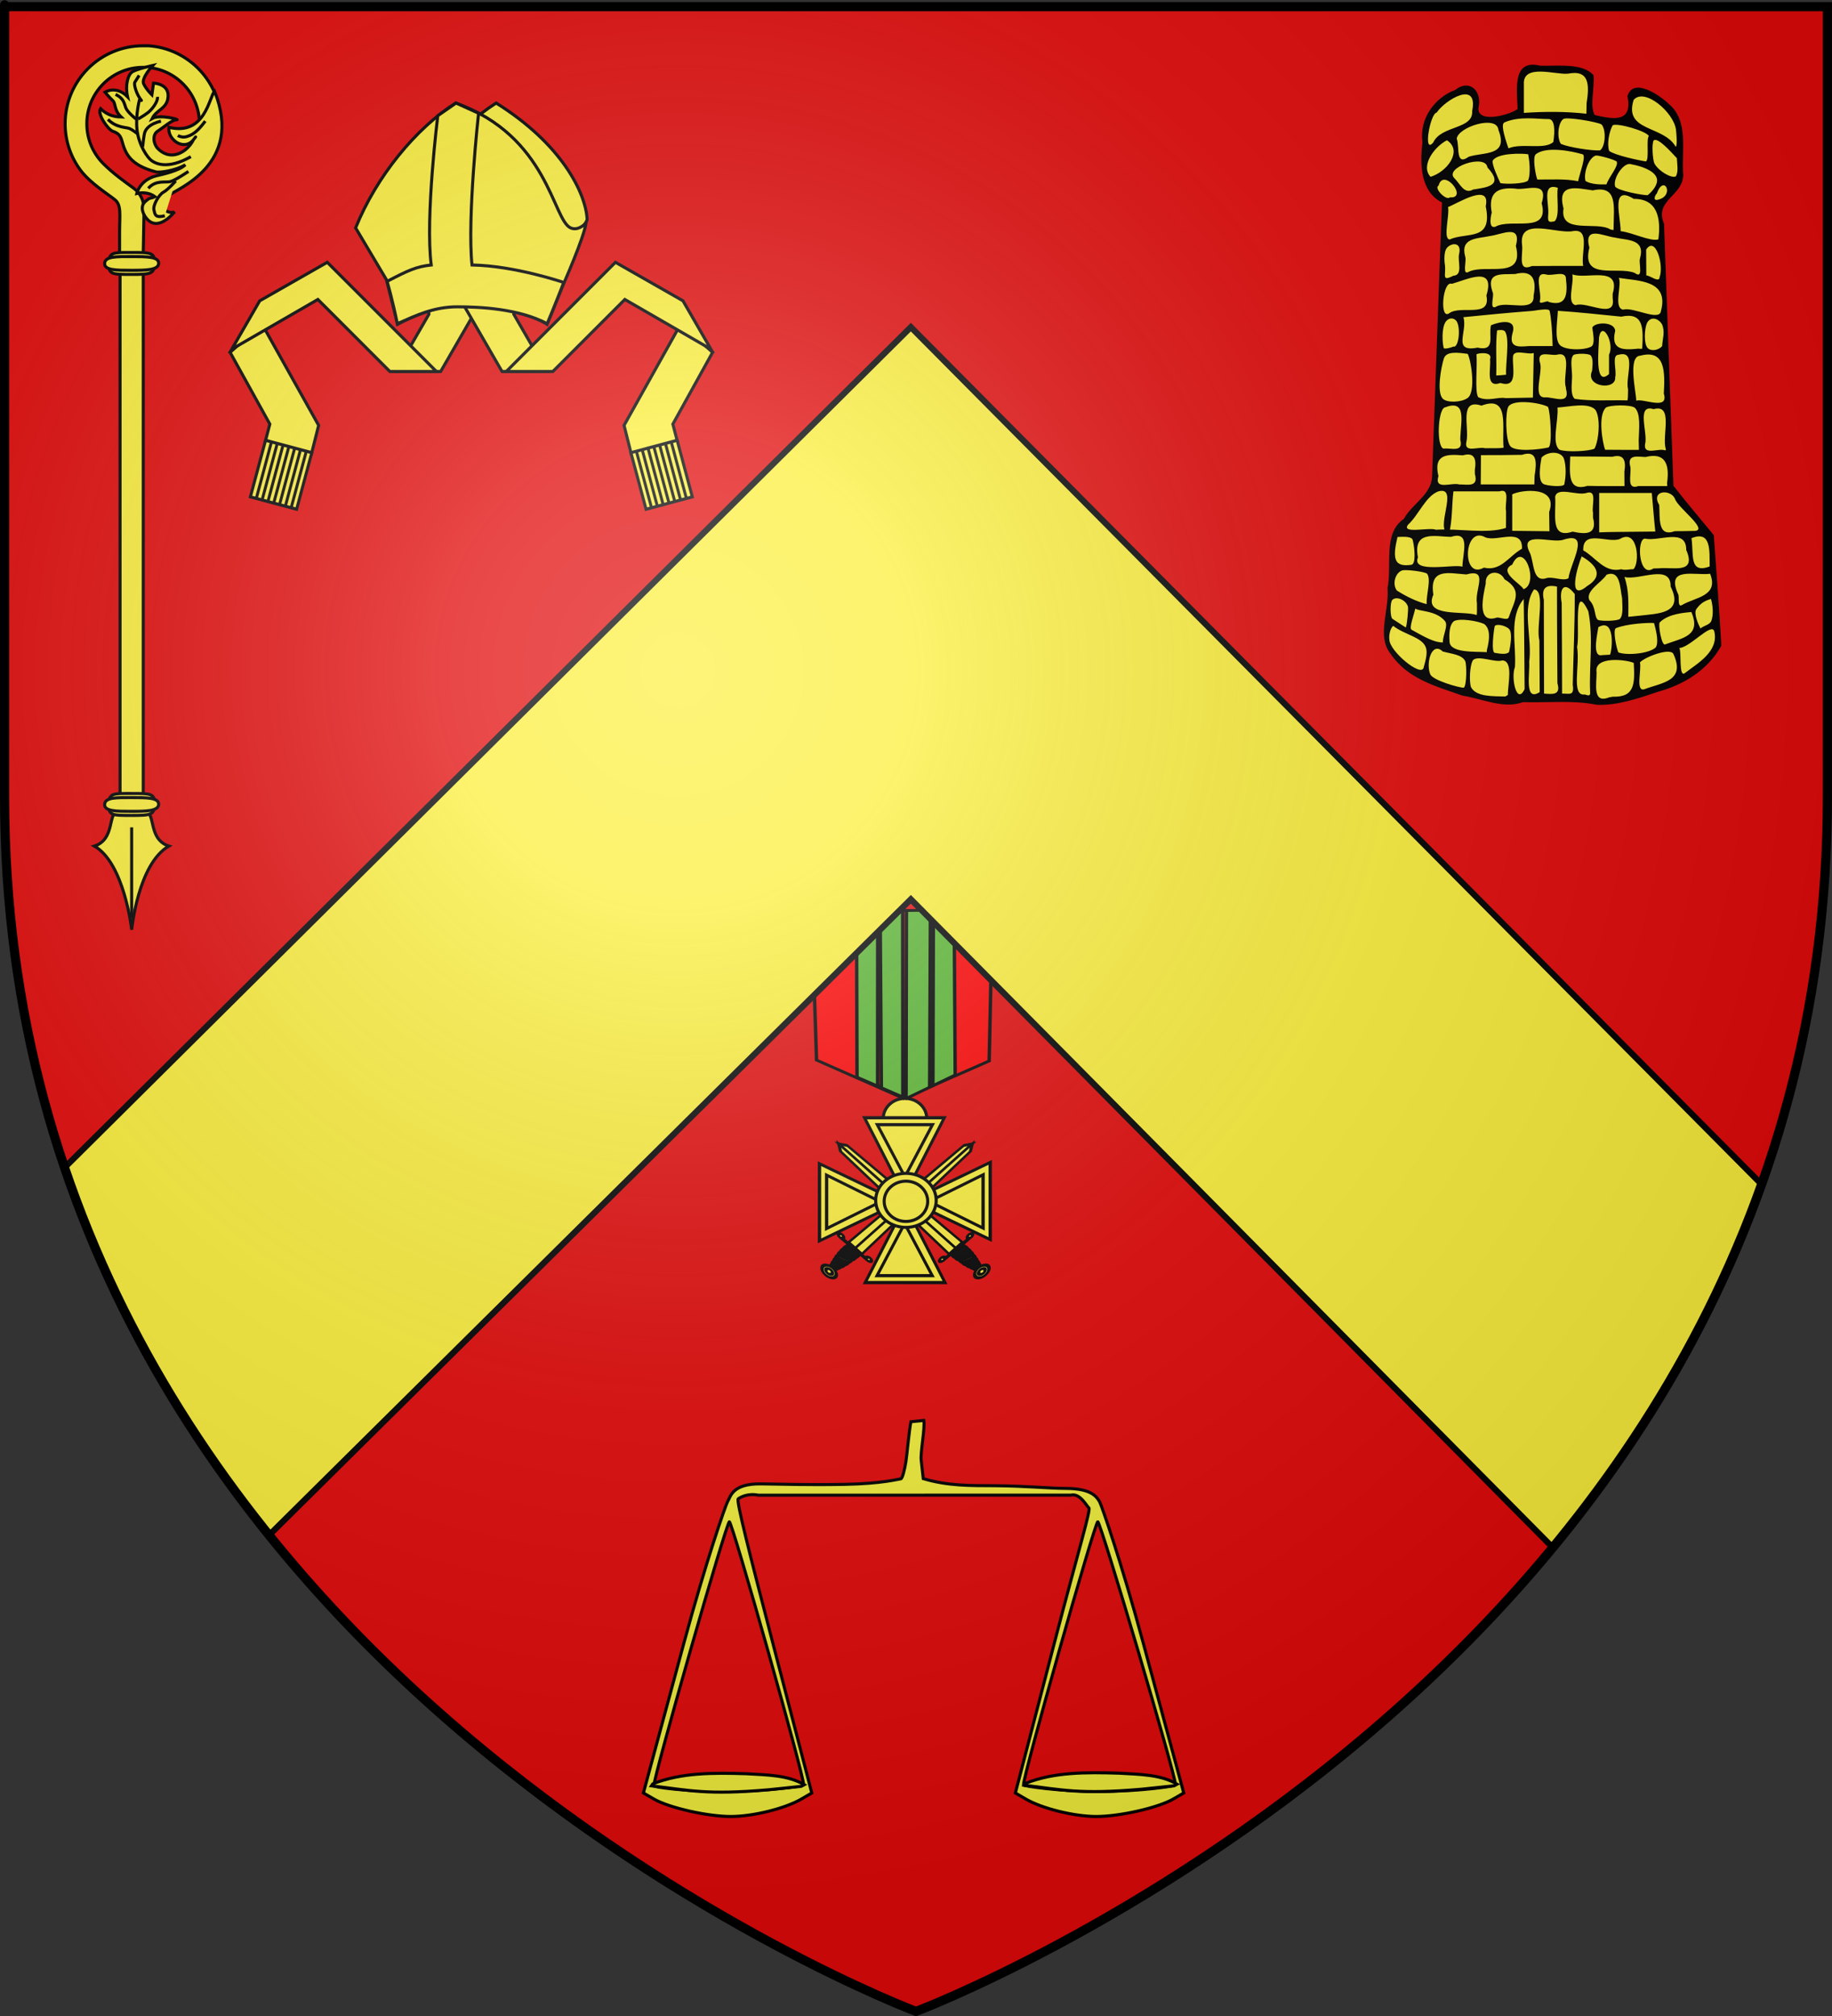 <?xml version="1.0" encoding="UTF-8" standalone="no"?>
<svg
   xmlns:dc="http://purl.org/dc/elements/1.1/"
   xmlns:cc="http://creativecommons.org/ns#"
   xmlns:rdf="http://www.w3.org/1999/02/22-rdf-syntax-ns#"
   xmlns:svg="http://www.w3.org/2000/svg"
   xmlns="http://www.w3.org/2000/svg"
   xmlns:xlink="http://www.w3.org/1999/xlink"
   xmlns:sodipodi="http://sodipodi.sourceforge.net/DTD/sodipodi-0.dtd"
   xmlns:inkscape="http://www.inkscape.org/namespaces/inkscape"
   height="660"
   width="600"
   version="1.0"
   id="svg2"
   sodipodi:version="0.32"
   inkscape:version="0.46"
   sodipodi:docname="Blason_ville_fr_Evrecy_(Calvados).svg"
   sodipodi:docbase="C:\Users\Augustin\Documents\heral"
   inkscape:export-filename="/Users/Augustin/Documents/temp/tyty.png"
   inkscape:export-xdpi="144"
   inkscape:export-ydpi="144"
   inkscape:output_extension="org.inkscape.output.svg.inkscape">
  <rect width="100%" height="100%" fill="#333333" stroke="none"/>
  <sodipodi:namedview
     inkscape:window-height="750"
     inkscape:window-width="1280"
     inkscape:pageshadow="2"
     inkscape:pageopacity="0.0"
     guidetolerance="10.0"
     gridtolerance="10.0"
     objecttolerance="10.0"
     borderopacity="1.0"
     bordercolor="#666666"
     pagecolor="#ffffff"
     id="base"
     showgrid="false"
     height="660px"
     inkscape:zoom="0.84848449"
     inkscape:cx="300"
     inkscape:cy="329.99986"
     inkscape:window-x="-8"
     inkscape:window-y="-8"
     inkscape:current-layer="layer4"
     showguides="true"
     inkscape:guide-bbox="true" />
  <desc
     id="desc4">Flag of Canton of Valais (Wallis)</desc>
  <defs
     id="defs6">
    <inkscape:perspective
       sodipodi:type="inkscape:persp3d"
       inkscape:vp_x="0 : 330 : 1"
       inkscape:vp_y="0 : 1000 : 0"
       inkscape:vp_z="600 : 330 : 1"
       inkscape:persp3d-origin="300 : 220 : 1"
       id="perspective8408" />
    <linearGradient
       id="linearGradient2893">
      <stop
         style="stop-color:white;stop-opacity:0.314;"
         offset="0"
         id="stop2895" />
      <stop
         id="stop2897"
         offset="0.19"
         style="stop-color:white;stop-opacity:0.251;" />
      <stop
         style="stop-color:#6b6b6b;stop-opacity:0.125;"
         offset="0.6"
         id="stop2901" />
      <stop
         style="stop-color:black;stop-opacity:0.125;"
         offset="1"
         id="stop2899" />
    </linearGradient>
    <radialGradient
       inkscape:collect="always"
       xlink:href="#linearGradient2893"
       id="radialGradient3163"
       gradientUnits="userSpaceOnUse"
       gradientTransform="matrix(1.353,0,0,1.349,-77.629,-85.747)"
       cx="221.445"
       cy="226.331"
       fx="221.445"
       fy="226.331"
       r="300" />
    <inkscape:perspective
       id="perspective8667"
       inkscape:persp3d-origin="372.04724 : 350.78739 : 1"
       inkscape:vp_z="744.09448 : 526.18109 : 1"
       inkscape:vp_y="0 : 1000 : 0"
       inkscape:vp_x="0 : 526.18109 : 1"
       sodipodi:type="inkscape:persp3d" />
    <inkscape:perspective
       id="perspective9156"
       inkscape:persp3d-origin="50 : 28.090668 : 1"
       inkscape:vp_z="100 : 42.136002 : 1"
       inkscape:vp_y="0 : 1000 : 0"
       inkscape:vp_x="0 : 42.136002 : 1"
       sodipodi:type="inkscape:persp3d" />
    <inkscape:perspective
       id="perspective9362"
       inkscape:persp3d-origin="20.0905 : 75 : 1"
       inkscape:vp_z="40.181 : 112.5 : 1"
       inkscape:vp_y="0 : 1000 : 0"
       inkscape:vp_x="0 : 112.5 : 1"
       sodipodi:type="inkscape:persp3d" />
    <inkscape:perspective
       id="perspective10147"
       inkscape:persp3d-origin="372.04724 : 350.78739 : 1"
       inkscape:vp_z="744.09448 : 526.18109 : 1"
       inkscape:vp_y="0 : 1000 : 0"
       inkscape:vp_x="0 : 526.18109 : 1"
       sodipodi:type="inkscape:persp3d" />
    <inkscape:perspective
       id="perspective10277"
       inkscape:persp3d-origin="373.90137 : 183.01463 : 1"
       inkscape:vp_z="747.80273 : 274.52194 : 1"
       inkscape:vp_y="0 : 1000 : 0"
       inkscape:vp_x="0 : 274.52194 : 1"
       sodipodi:type="inkscape:persp3d" />
  </defs>
  <g
     inkscape:groupmode="layer"
     id="layer3"
     inkscape:label="Fond écu"
     style="display:inline"
     sodipodi:insensitive="true">
    <path
       id="path2855"
       style="fill:#e20909;fill-opacity:1;fill-rule:evenodd;stroke:none;stroke-width:1px;stroke-linecap:butt;stroke-linejoin:miter;stroke-opacity:1"
       d="M 300,658.5 C 300,658.5 598.5,546.18 598.5,260.728 C 598.5,-24.723 598.5,2.176 598.5,2.176 L 1.5,2.176 L 1.5,260.728 C 1.5,546.18 300,658.5 300,658.5 z"
       sodipodi:nodetypes="cccccc" />
  </g>
  <g
     inkscape:groupmode="layer"
     id="layer4"
     inkscape:label="Meubles">
    <g
       id="g8670"
       inkscape:label="Calque 1"
       transform="matrix(0.131,0,0,0.131,242.382,291.824)"
       style="stroke:#000000;stroke-width:7.642">
      <g
         transform="translate(2.857,-8.571)"
         id="g11432"
         style="stroke:#000000;stroke-width:7.642" />
      <g
         transform="matrix(0.827,0,0,0.8,109.644,196.523)"
         id="g11653"
         style="stroke:#000000;stroke-width:9.397">
        <g
           id="g11514"
           style="stroke:#000000;stroke-width:9.397">
          <g
             id="g11392"
             transform="matrix(3.129,3.393,-1.903,2.064,461.078,419.564)"
             style="fill:#fcef3c;fill-opacity:1;stroke:#000000;stroke-width:2.615;stroke-miterlimit:4;stroke-dasharray:none;stroke-opacity:1">
            <g
               transform="matrix(0.96,-0.128,-4.7494802e-2,0.96,11.506,4.531)"
               id="g11394"
               style="fill:#fcef3c;fill-opacity:1;stroke:#000000;stroke-width:2.731;stroke-miterlimit:4;stroke-dasharray:none;stroke-opacity:1">
              <g
                 id="g11396"
                 style="fill:#fcef3c;fill-opacity:1;stroke:#000000;stroke-width:2.718;stroke-miterlimit:4;stroke-dasharray:none;stroke-opacity:1"
                 transform="matrix(0.546,0,0,1.851,11.607,-34.301)">
                <path
                   id="path11398"
                   style="opacity:1;fill:#fcef3c;fill-opacity:1;fill-rule:evenodd;stroke:#000000;stroke-width:5.748;stroke-linecap:butt;stroke-linejoin:miter;stroke-miterlimit:4;stroke-dasharray:none;stroke-opacity:1"
                   transform="matrix(0.49,-8.644779e-2,7.798314e-2,0.442,1.16,78.261)"
                   d="M 34.911,132.143 C 34.912,132.932 31.634,133.572 27.589,133.572 C 23.545,133.572 20.267,132.932 20.268,132.143 C 20.267,131.354 23.545,130.714 27.589,130.714 C 31.634,130.714 34.912,131.354 34.911,132.143 z" />
                <path
                   id="path11400"
                   style="opacity:1;fill:#fcef3c;fill-opacity:1;fill-rule:evenodd;stroke:#000000;stroke-width:4.26;stroke-linecap:butt;stroke-linejoin:miter;stroke-miterlimit:4;stroke-dasharray:none;stroke-opacity:1"
                   transform="matrix(0.656,-0.116,0.106,0.602,-7.129,56.62)"
                   d="M 34.911,132.143 C 34.912,132.932 31.634,133.572 27.589,133.572 C 23.545,133.572 20.267,132.932 20.268,132.143 C 20.267,131.354 23.545,130.714 27.589,130.714 C 31.634,130.714 34.912,131.354 34.911,132.143 z" />
                <path
                   id="path11402"
                   style="opacity:1;fill:#fcef3c;fill-opacity:1;fill-rule:evenodd;stroke:#000000;stroke-width:3.381;stroke-linecap:butt;stroke-linejoin:miter;stroke-miterlimit:4;stroke-dasharray:none;stroke-opacity:1"
                   transform="matrix(0.822,-0.145,0.134,0.762,-15.458,34.732)"
                   d="M 34.911,132.143 C 34.912,132.932 31.634,133.572 27.589,133.572 C 23.545,133.572 20.267,132.932 20.268,132.143 C 20.267,131.354 23.545,130.714 27.589,130.714 C 31.634,130.714 34.912,131.354 34.911,132.143 z" />
                <path
                   id="path11404"
                   style="opacity:1;fill:#fcef3c;fill-opacity:1;fill-rule:evenodd;stroke:#000000;stroke-width:2.8;stroke-linecap:butt;stroke-linejoin:miter;stroke-miterlimit:4;stroke-dasharray:none;stroke-opacity:1"
                   transform="matrix(0.989,-0.174,0.163,0.924,-23.815,12.261)"
                   d="M 34.911,132.143 C 34.912,132.932 31.634,133.572 27.589,133.572 C 23.545,133.572 20.267,132.932 20.268,132.143 C 20.267,131.354 23.545,130.714 27.589,130.714 C 31.634,130.714 34.912,131.354 34.911,132.143 z" />
                <path
                   id="path11406"
                   style="opacity:1;fill:#fcef3c;fill-opacity:1;fill-rule:evenodd;stroke:#000000;stroke-width:2.393;stroke-linecap:butt;stroke-linejoin:miter;stroke-miterlimit:4;stroke-dasharray:none;stroke-opacity:1"
                   transform="matrix(1.154,-0.203,0.191,1.085,-32.114,-10.509)"
                   d="M 34.911,132.143 C 34.912,132.932 31.634,133.572 27.589,133.572 C 23.545,133.572 20.267,132.932 20.268,132.143 C 20.267,131.354 23.545,130.714 27.589,130.714 C 31.634,130.714 34.912,131.354 34.911,132.143 z" />
                <path
                   id="path11408"
                   style="opacity:1;fill:#fcef3c;fill-opacity:1;fill-rule:evenodd;stroke:#000000;stroke-width:2.18;stroke-linecap:butt;stroke-linejoin:miter;stroke-miterlimit:4;stroke-dasharray:none;stroke-opacity:1"
                   transform="matrix(1.263,-0.223,0.211,1.194,-38.111,-26.61)"
                   d="M 34.911,132.143 C 34.912,132.932 31.634,133.572 27.589,133.572 C 23.545,133.572 20.267,132.932 20.268,132.143 C 20.267,131.354 23.545,130.714 27.589,130.714 C 31.634,130.714 34.912,131.354 34.911,132.143 z" />
                <path
                   id="path11410"
                   style="opacity:1;fill:#fcef3c;fill-opacity:1;fill-rule:evenodd;stroke:#000000;stroke-width:1.973;stroke-linecap:butt;stroke-linejoin:miter;stroke-miterlimit:4;stroke-dasharray:none;stroke-opacity:1"
                   transform="matrix(1.395,-0.246,0.233,1.319,-44.679,-45.256)"
                   d="M 34.911,132.143 C 34.912,132.932 31.634,133.572 27.589,133.572 C 23.545,133.572 20.267,132.932 20.268,132.143 C 20.267,131.354 23.545,130.714 27.589,130.714 C 31.634,130.714 34.912,131.354 34.911,132.143 z" />
                <path
                   id="path11412"
                   style="opacity:1;fill:#fcef3c;fill-opacity:1;fill-rule:evenodd;stroke:#000000;stroke-width:1.891;stroke-linecap:butt;stroke-linejoin:miter;stroke-miterlimit:4;stroke-dasharray:none;stroke-opacity:1"
                   transform="matrix(1.455,-0.257,0.243,1.376,-47.664,-54.815)"
                   d="M 34.911,132.143 C 34.912,132.932 31.634,133.572 27.589,133.572 C 23.545,133.572 20.267,132.932 20.268,132.143 C 20.267,131.354 23.545,130.714 27.589,130.714 C 31.634,130.714 34.912,131.354 34.911,132.143 z" />
                <path
                   id="path11414"
                   style="opacity:1;fill:#fcef3c;fill-opacity:1;fill-rule:evenodd;stroke:#000000;stroke-width:1.876;stroke-linecap:butt;stroke-linejoin:miter;stroke-miterlimit:4;stroke-dasharray:none;stroke-opacity:1"
                   transform="matrix(1.467,-0.259,0.245,1.387,-48.261,-58.594)"
                   d="M 34.911,132.143 C 34.912,132.932 31.634,133.572 27.589,133.572 C 23.545,133.572 20.267,132.932 20.268,132.143 C 20.267,131.354 23.545,130.714 27.589,130.714 C 31.634,130.714 34.912,131.354 34.911,132.143 z" />
                <path
                   id="path11416"
                   style="opacity:1;fill:#fcef3c;fill-opacity:1;fill-rule:evenodd;stroke:#000000;stroke-width:1.973;stroke-linecap:butt;stroke-linejoin:miter;stroke-miterlimit:4;stroke-dasharray:none;stroke-opacity:1"
                   transform="matrix(1.395,-0.246,0.233,1.319,-44.679,-52.258)"
                   d="M 34.911,132.143 C 34.912,132.932 31.634,133.572 27.589,133.572 C 23.545,133.572 20.267,132.932 20.268,132.143 C 20.267,131.354 23.545,130.714 27.589,130.714 C 31.634,130.714 34.912,131.354 34.911,132.143 z" />
              </g>
              <g
                 id="g11418"
                 transform="matrix(0.76,0,0,0.765,5.991,110.151)"
                 style="fill:#fcef3c;fill-opacity:1;stroke:#000000;stroke-width:3.581;stroke-miterlimit:4;stroke-dasharray:none;stroke-opacity:1">
                <path
                   id="path11420"
                   style="opacity:1;fill:#fcef3c;fill-opacity:1;fill-rule:evenodd;stroke:#000000;stroke-width:3.581;stroke-linecap:butt;stroke-linejoin:miter;stroke-miterlimit:4;stroke-dasharray:none;stroke-opacity:1"
                   d="M 32.5,142.5 C 32.5,146.642 29.142,150 25,150 C 20.858,150 17.5,146.642 17.5,142.5 C 17.5,138.358 20.858,135 25,135 C 29.142,135 32.5,138.358 32.5,142.5 z" />
                <path
                   id="path11422"
                   style="opacity:1;fill:#fcef3c;fill-opacity:1;fill-rule:evenodd;stroke:#000000;stroke-width:3.581;stroke-linecap:butt;stroke-linejoin:miter;stroke-miterlimit:4;stroke-dasharray:none;stroke-opacity:1"
                   d="M 28.5,142.5 C 28.5,144.433 26.933,146 25,146 C 23.067,146 21.5,144.433 21.5,142.5 C 21.5,140.567 23.067,139 25,139 C 26.933,139 28.5,140.567 28.5,142.5 z" />
              </g>
              <g
                 id="g11424"
                 transform="matrix(0.616,0,0,1.576,9.593,0.142)"
                 style="fill:#fcef3c;fill-opacity:1;stroke:#000000;stroke-width:2.771;stroke-miterlimit:4;stroke-dasharray:none;stroke-opacity:1">
                <path
                   id="path11426"
                   style="fill:#fcef3c;fill-opacity:1;fill-rule:evenodd;stroke:#000000;stroke-width:2.771;stroke-linecap:butt;stroke-linejoin:miter;stroke-miterlimit:4;stroke-dasharray:none;stroke-opacity:1"
                   d="M 15,114 L 25,114 L 25,0 L 20,5 L 15,114 L 15,114 L 15,114 L 15,114 z" />
                <path
                   id="path11428"
                   style="fill:#fcef3c;fill-opacity:1;fill-rule:evenodd;stroke:#000000;stroke-width:2.771;stroke-linecap:butt;stroke-linejoin:miter;stroke-miterlimit:4;stroke-dasharray:none;stroke-opacity:1"
                   d="M 35,114 L 25,114 L 25,0 L 30,5 L 35,114 L 35,114 L 35,114 L 35,114 z" />
              </g>
              <path
                 id="path11430"
                 style="fill:#fcef3c;fill-opacity:1;fill-rule:evenodd;stroke:#000000;stroke-width:2.731;stroke-linecap:butt;stroke-linejoin:miter;stroke-miterlimit:4;stroke-dasharray:none;stroke-opacity:1"
                 d="M 11.839,177.541 C 10.794,177.686 9.959,178.617 9.939,179.69 C 9.919,180.773 10.728,181.625 11.782,181.654 C 11.79,181.654 11.809,181.652 11.818,181.652 L 12.128,181.636 L 36.881,180.406 L 36.9,180.405 C 36.951,180.407 37.011,180.4 37.064,180.397 C 38.192,180.341 39.125,179.374 39.146,178.239 C 39.167,177.103 38.268,176.227 37.14,176.283 C 36.011,176.34 35.078,177.306 35.057,178.442 C 35.05,178.814 35.145,179.164 35.312,179.457 L 13.735,180.529 C 13.913,180.219 14.021,179.86 14.028,179.487 C 14.049,178.352 13.15,177.476 12.022,177.532 C 11.96,177.535 11.899,177.533 11.839,177.541 z" />
            </g>
          </g>
          <g
             id="g2283"
             transform="matrix(-3.129,3.393,1.903,2.064,273.939,419.563)"
             style="fill:#fcef3c;fill-opacity:1;stroke:#000000;stroke-width:2.615;stroke-miterlimit:4;stroke-dasharray:none;stroke-opacity:1">
            <g
               transform="matrix(0.96,-0.128,-4.7494802e-2,0.96,11.506,4.531)"
               id="g2285"
               style="fill:#fcef3c;fill-opacity:1;stroke:#000000;stroke-width:2.731;stroke-miterlimit:4;stroke-dasharray:none;stroke-opacity:1">
              <g
                 id="g2287"
                 style="fill:#fcef3c;fill-opacity:1;stroke:#000000;stroke-width:2.718;stroke-miterlimit:4;stroke-dasharray:none;stroke-opacity:1"
                 transform="matrix(0.546,0,0,1.851,11.607,-34.301)">
                <path
                   id="path2289"
                   style="opacity:1;fill:#fcef3c;fill-opacity:1;fill-rule:evenodd;stroke:#000000;stroke-width:5.748;stroke-linecap:butt;stroke-linejoin:miter;stroke-miterlimit:4;stroke-dasharray:none;stroke-opacity:1"
                   transform="matrix(0.49,-8.644779e-2,7.798314e-2,0.442,1.16,78.261)"
                   d="M 34.911,132.143 C 34.912,132.932 31.634,133.572 27.589,133.572 C 23.545,133.572 20.267,132.932 20.268,132.143 C 20.267,131.354 23.545,130.714 27.589,130.714 C 31.634,130.714 34.912,131.354 34.911,132.143 z" />
                <path
                   id="path2291"
                   style="opacity:1;fill:#fcef3c;fill-opacity:1;fill-rule:evenodd;stroke:#000000;stroke-width:4.26;stroke-linecap:butt;stroke-linejoin:miter;stroke-miterlimit:4;stroke-dasharray:none;stroke-opacity:1"
                   transform="matrix(0.656,-0.116,0.106,0.602,-7.129,56.62)"
                   d="M 34.911,132.143 C 34.912,132.932 31.634,133.572 27.589,133.572 C 23.545,133.572 20.267,132.932 20.268,132.143 C 20.267,131.354 23.545,130.714 27.589,130.714 C 31.634,130.714 34.912,131.354 34.911,132.143 z" />
                <path
                   id="path2293"
                   style="opacity:1;fill:#fcef3c;fill-opacity:1;fill-rule:evenodd;stroke:#000000;stroke-width:3.381;stroke-linecap:butt;stroke-linejoin:miter;stroke-miterlimit:4;stroke-dasharray:none;stroke-opacity:1"
                   transform="matrix(0.822,-0.145,0.134,0.762,-15.458,34.732)"
                   d="M 34.911,132.143 C 34.912,132.932 31.634,133.572 27.589,133.572 C 23.545,133.572 20.267,132.932 20.268,132.143 C 20.267,131.354 23.545,130.714 27.589,130.714 C 31.634,130.714 34.912,131.354 34.911,132.143 z" />
                <path
                   id="path2295"
                   style="opacity:1;fill:#fcef3c;fill-opacity:1;fill-rule:evenodd;stroke:#000000;stroke-width:2.8;stroke-linecap:butt;stroke-linejoin:miter;stroke-miterlimit:4;stroke-dasharray:none;stroke-opacity:1"
                   transform="matrix(0.989,-0.174,0.163,0.924,-23.815,12.261)"
                   d="M 34.911,132.143 C 34.912,132.932 31.634,133.572 27.589,133.572 C 23.545,133.572 20.267,132.932 20.268,132.143 C 20.267,131.354 23.545,130.714 27.589,130.714 C 31.634,130.714 34.912,131.354 34.911,132.143 z" />
                <path
                   id="path2297"
                   style="opacity:1;fill:#fcef3c;fill-opacity:1;fill-rule:evenodd;stroke:#000000;stroke-width:2.393;stroke-linecap:butt;stroke-linejoin:miter;stroke-miterlimit:4;stroke-dasharray:none;stroke-opacity:1"
                   transform="matrix(1.154,-0.203,0.191,1.085,-32.114,-10.509)"
                   d="M 34.911,132.143 C 34.912,132.932 31.634,133.572 27.589,133.572 C 23.545,133.572 20.267,132.932 20.268,132.143 C 20.267,131.354 23.545,130.714 27.589,130.714 C 31.634,130.714 34.912,131.354 34.911,132.143 z" />
                <path
                   id="path2299"
                   style="opacity:1;fill:#fcef3c;fill-opacity:1;fill-rule:evenodd;stroke:#000000;stroke-width:2.18;stroke-linecap:butt;stroke-linejoin:miter;stroke-miterlimit:4;stroke-dasharray:none;stroke-opacity:1"
                   transform="matrix(1.263,-0.223,0.211,1.194,-38.111,-26.61)"
                   d="M 34.911,132.143 C 34.912,132.932 31.634,133.572 27.589,133.572 C 23.545,133.572 20.267,132.932 20.268,132.143 C 20.267,131.354 23.545,130.714 27.589,130.714 C 31.634,130.714 34.912,131.354 34.911,132.143 z" />
                <path
                   id="path2301"
                   style="opacity:1;fill:#fcef3c;fill-opacity:1;fill-rule:evenodd;stroke:#000000;stroke-width:1.973;stroke-linecap:butt;stroke-linejoin:miter;stroke-miterlimit:4;stroke-dasharray:none;stroke-opacity:1"
                   transform="matrix(1.395,-0.246,0.233,1.319,-44.679,-45.256)"
                   d="M 34.911,132.143 C 34.912,132.932 31.634,133.572 27.589,133.572 C 23.545,133.572 20.267,132.932 20.268,132.143 C 20.267,131.354 23.545,130.714 27.589,130.714 C 31.634,130.714 34.912,131.354 34.911,132.143 z" />
                <path
                   id="path2303"
                   style="opacity:1;fill:#fcef3c;fill-opacity:1;fill-rule:evenodd;stroke:#000000;stroke-width:1.891;stroke-linecap:butt;stroke-linejoin:miter;stroke-miterlimit:4;stroke-dasharray:none;stroke-opacity:1"
                   transform="matrix(1.455,-0.257,0.243,1.376,-47.664,-54.815)"
                   d="M 34.911,132.143 C 34.912,132.932 31.634,133.572 27.589,133.572 C 23.545,133.572 20.267,132.932 20.268,132.143 C 20.267,131.354 23.545,130.714 27.589,130.714 C 31.634,130.714 34.912,131.354 34.911,132.143 z" />
                <path
                   id="path2305"
                   style="opacity:1;fill:#fcef3c;fill-opacity:1;fill-rule:evenodd;stroke:#000000;stroke-width:1.876;stroke-linecap:butt;stroke-linejoin:miter;stroke-miterlimit:4;stroke-dasharray:none;stroke-opacity:1"
                   transform="matrix(1.467,-0.259,0.245,1.387,-48.261,-58.594)"
                   d="M 34.911,132.143 C 34.912,132.932 31.634,133.572 27.589,133.572 C 23.545,133.572 20.267,132.932 20.268,132.143 C 20.267,131.354 23.545,130.714 27.589,130.714 C 31.634,130.714 34.912,131.354 34.911,132.143 z" />
                <path
                   id="path2307"
                   style="opacity:1;fill:#fcef3c;fill-opacity:1;fill-rule:evenodd;stroke:#000000;stroke-width:1.973;stroke-linecap:butt;stroke-linejoin:miter;stroke-miterlimit:4;stroke-dasharray:none;stroke-opacity:1"
                   transform="matrix(1.395,-0.246,0.233,1.319,-44.679,-52.258)"
                   d="M 34.911,132.143 C 34.912,132.932 31.634,133.572 27.589,133.572 C 23.545,133.572 20.267,132.932 20.268,132.143 C 20.267,131.354 23.545,130.714 27.589,130.714 C 31.634,130.714 34.912,131.354 34.911,132.143 z" />
              </g>
              <g
                 id="g2309"
                 transform="matrix(0.76,0,0,0.765,5.991,110.151)"
                 style="fill:#fcef3c;fill-opacity:1;stroke:#000000;stroke-width:3.581;stroke-miterlimit:4;stroke-dasharray:none;stroke-opacity:1">
                <path
                   id="path2311"
                   style="opacity:1;fill:#fcef3c;fill-opacity:1;fill-rule:evenodd;stroke:#000000;stroke-width:3.581;stroke-linecap:butt;stroke-linejoin:miter;stroke-miterlimit:4;stroke-dasharray:none;stroke-opacity:1"
                   d="M 32.5,142.5 C 32.5,146.642 29.142,150 25,150 C 20.858,150 17.5,146.642 17.5,142.5 C 17.5,138.358 20.858,135 25,135 C 29.142,135 32.5,138.358 32.5,142.5 z" />
                <path
                   id="path2313"
                   style="opacity:1;fill:#fcef3c;fill-opacity:1;fill-rule:evenodd;stroke:#000000;stroke-width:3.581;stroke-linecap:butt;stroke-linejoin:miter;stroke-miterlimit:4;stroke-dasharray:none;stroke-opacity:1"
                   d="M 28.5,142.5 C 28.5,144.433 26.933,146 25,146 C 23.067,146 21.5,144.433 21.5,142.5 C 21.5,140.567 23.067,139 25,139 C 26.933,139 28.5,140.567 28.5,142.5 z" />
              </g>
              <g
                 id="g2315"
                 transform="matrix(0.616,0,0,1.576,9.593,0.142)"
                 style="fill:#fcef3c;fill-opacity:1;stroke:#000000;stroke-width:2.771;stroke-miterlimit:4;stroke-dasharray:none;stroke-opacity:1">
                <path
                   id="path2317"
                   style="fill:#fcef3c;fill-opacity:1;fill-rule:evenodd;stroke:#000000;stroke-width:2.771;stroke-linecap:butt;stroke-linejoin:miter;stroke-miterlimit:4;stroke-dasharray:none;stroke-opacity:1"
                   d="M 15,114 L 25,114 L 25,0 L 20,5 L 15,114 L 15,114 L 15,114 L 15,114 z" />
                <path
                   id="path2319"
                   style="fill:#fcef3c;fill-opacity:1;fill-rule:evenodd;stroke:#000000;stroke-width:2.771;stroke-linecap:butt;stroke-linejoin:miter;stroke-miterlimit:4;stroke-dasharray:none;stroke-opacity:1"
                   d="M 35,114 L 25,114 L 25,0 L 30,5 L 35,114 L 35,114 L 35,114 L 35,114 z" />
              </g>
              <path
                 id="path2321"
                 style="fill:#fcef3c;fill-opacity:1;fill-rule:evenodd;stroke:#000000;stroke-width:2.731;stroke-linecap:butt;stroke-linejoin:miter;stroke-miterlimit:4;stroke-dasharray:none;stroke-opacity:1"
                 d="M 11.839,177.541 C 10.794,177.686 9.959,178.617 9.939,179.69 C 9.919,180.773 10.728,181.625 11.782,181.654 C 11.79,181.654 11.809,181.652 11.818,181.652 L 12.128,181.636 L 36.881,180.406 L 36.9,180.405 C 36.951,180.407 37.011,180.4 37.064,180.397 C 38.192,180.341 39.125,179.374 39.146,178.239 C 39.167,177.103 38.268,176.227 37.14,176.283 C 36.011,176.34 35.078,177.306 35.057,178.442 C 35.05,178.814 35.145,179.164 35.312,179.457 L 13.735,180.529 C 13.913,180.219 14.021,179.86 14.028,179.487 C 14.049,178.352 13.15,177.476 12.022,177.532 C 11.96,177.535 11.899,177.533 11.839,177.541 z" />
            </g>
          </g>
          <g
             id="g11091"
             style="stroke:#000000;stroke-width:9.397">
            <path
               sodipodi:type="arc"
               style="opacity:1;fill:#fcef3c;fill-opacity:1;fill-rule:nonzero;stroke:#000000;stroke-width:12.834;stroke-linecap:butt;stroke-linejoin:miter;marker:none;marker-start:none;marker-mid:none;marker-end:none;stroke-miterlimit:4;stroke-dasharray:none;stroke-dashoffset:0;stroke-opacity:1;visibility:visible;display:inline;overflow:visible;enable-background:accumulate"
               id="path11089"
               sodipodi:cx="311.42856"
               sodipodi:cy="239.50504"
               sodipodi:rx="91.428574"
               sodipodi:ry="84.285713"
               d="M 283.192,319.67 A 91.429,84.286 0 1 1 283.341,319.715"
               sodipodi:start="1.884771"
               sodipodi:end="8.1662395"
               sodipodi:open="true"
               transform="matrix(0.719,0,0,0.746,141.856,285.163)" />
            <g
               id="g11057"
               transform="translate(122.857,172)"
               style="stroke:#000000;stroke-width:9.397">
              <path
                 transform="matrix(1.523,0,0,1.771,-189.426,-410.363)"
                 d="M 282.857,532.362 L 203.678,395.219 L 362.037,395.219 L 282.857,532.362 z"
                 inkscape:randomized="0"
                 inkscape:rounded="0"
                 inkscape:flatsided="true"
                 sodipodi:arg2="2.6179939"
                 sodipodi:arg1="1.5707963"
                 sodipodi:r2="45.714287"
                 sodipodi:r1="91.428574"
                 sodipodi:cy="440.93362"
                 sodipodi:cx="282.85715"
                 sodipodi:sides="3"
                 id="path11053"
                 style="opacity:1;fill:#fcef3c;fill-opacity:1;fill-rule:nonzero;stroke:#000000;stroke-width:5.722;stroke-linecap:butt;stroke-linejoin:miter;marker:none;marker-start:none;marker-mid:none;marker-end:none;stroke-miterlimit:4;stroke-dasharray:none;stroke-dashoffset:0;stroke-opacity:1;visibility:visible;display:inline;overflow:visible;enable-background:accumulate"
                 sodipodi:type="star" />
              <path
                 transform="matrix(1.054,0,0,1.188,-55.31,-158.389)"
                 d="M 282.857,532.362 L 203.678,395.219 L 362.037,395.219 L 282.857,532.362 z"
                 inkscape:randomized="0"
                 inkscape:rounded="0"
                 inkscape:flatsided="true"
                 sodipodi:arg2="2.6179939"
                 sodipodi:arg1="1.5707963"
                 sodipodi:r2="45.714287"
                 sodipodi:r1="91.428574"
                 sodipodi:cy="440.93362"
                 sodipodi:cx="282.85715"
                 sodipodi:sides="3"
                 id="path11055"
                 style="opacity:1;fill:#fcef3c;fill-opacity:1;fill-rule:nonzero;stroke:#000000;stroke-width:8.399;stroke-linecap:butt;stroke-linejoin:miter;marker:none;marker-start:none;marker-mid:none;marker-end:none;stroke-miterlimit:4;stroke-dasharray:none;stroke-dashoffset:0;stroke-opacity:1;visibility:visible;display:inline;overflow:visible;enable-background:accumulate"
                 sodipodi:type="star" />
            </g>
            <g
               id="g11061"
               transform="matrix(-1,0,0,-1,607.715,1265.867)"
               style="stroke:#000000;stroke-width:9.397">
              <path
                 transform="matrix(1.523,0,0,1.771,-189.426,-410.363)"
                 d="M 282.857,532.362 L 203.678,395.219 L 362.037,395.219 L 282.857,532.362 z"
                 inkscape:randomized="0"
                 inkscape:rounded="0"
                 inkscape:flatsided="true"
                 sodipodi:arg2="2.6179939"
                 sodipodi:arg1="1.5707963"
                 sodipodi:r2="45.714287"
                 sodipodi:r1="91.428574"
                 sodipodi:cy="440.93362"
                 sodipodi:cx="282.85715"
                 sodipodi:sides="3"
                 id="path11063"
                 style="opacity:1;fill:#fcef3c;fill-opacity:1;fill-rule:nonzero;stroke:#000000;stroke-width:5.722;stroke-linecap:butt;stroke-linejoin:miter;marker:none;marker-start:none;marker-mid:none;marker-end:none;stroke-miterlimit:4;stroke-dasharray:none;stroke-dashoffset:0;stroke-opacity:1;visibility:visible;display:inline;overflow:visible;enable-background:accumulate"
                 sodipodi:type="star" />
              <path
                 transform="matrix(1.054,0,0,1.188,-55.31,-158.389)"
                 d="M 282.857,532.362 L 203.678,395.219 L 362.037,395.219 L 282.857,532.362 z"
                 inkscape:randomized="0"
                 inkscape:rounded="0"
                 inkscape:flatsided="true"
                 sodipodi:arg2="2.6179939"
                 sodipodi:arg1="1.5707963"
                 sodipodi:r2="45.714287"
                 sodipodi:r1="91.428574"
                 sodipodi:cy="440.93362"
                 sodipodi:cx="282.85715"
                 sodipodi:sides="3"
                 id="path11065"
                 style="opacity:1;fill:#fcef3c;fill-opacity:1;fill-rule:nonzero;stroke:#000000;stroke-width:8.399;stroke-linecap:butt;stroke-linejoin:miter;marker:none;marker-start:none;marker-mid:none;marker-end:none;stroke-miterlimit:4;stroke-dasharray:none;stroke-dashoffset:0;stroke-opacity:1;visibility:visible;display:inline;overflow:visible;enable-background:accumulate"
                 sodipodi:type="star" />
            </g>
            <g
               id="g11067"
               transform="matrix(0,-1,1,0,-182.076,966.934)"
               style="stroke:#000000;stroke-width:9.397">
              <path
                 transform="matrix(1.523,0,0,1.771,-189.426,-410.363)"
                 d="M 282.857,532.362 L 203.678,395.219 L 362.037,395.219 L 282.857,532.362 z"
                 inkscape:randomized="0"
                 inkscape:rounded="0"
                 inkscape:flatsided="true"
                 sodipodi:arg2="2.6179939"
                 sodipodi:arg1="1.5707963"
                 sodipodi:r2="45.714287"
                 sodipodi:r1="91.428574"
                 sodipodi:cy="440.93362"
                 sodipodi:cx="282.85715"
                 sodipodi:sides="3"
                 id="path11069"
                 style="opacity:1;fill:#fcef3c;fill-opacity:1;fill-rule:nonzero;stroke:#000000;stroke-width:5.722;stroke-linecap:butt;stroke-linejoin:miter;marker:none;marker-start:none;marker-mid:none;marker-end:none;stroke-miterlimit:4;stroke-dasharray:none;stroke-dashoffset:0;stroke-opacity:1;visibility:visible;display:inline;overflow:visible;enable-background:accumulate"
                 sodipodi:type="star" />
              <path
                 transform="matrix(1.054,0,0,1.188,-55.31,-158.389)"
                 d="M 282.857,532.362 L 203.678,395.219 L 362.037,395.219 L 282.857,532.362 z"
                 inkscape:randomized="0"
                 inkscape:rounded="0"
                 inkscape:flatsided="true"
                 sodipodi:arg2="2.6179939"
                 sodipodi:arg1="1.5707963"
                 sodipodi:r2="45.714287"
                 sodipodi:r1="91.428574"
                 sodipodi:cy="440.93362"
                 sodipodi:cx="282.85715"
                 sodipodi:sides="3"
                 id="path11071"
                 style="opacity:1;fill:#fcef3c;fill-opacity:1;fill-rule:nonzero;stroke:#000000;stroke-width:8.399;stroke-linecap:butt;stroke-linejoin:miter;marker:none;marker-start:none;marker-mid:none;marker-end:none;stroke-miterlimit:4;stroke-dasharray:none;stroke-dashoffset:0;stroke-opacity:1;visibility:visible;display:inline;overflow:visible;enable-background:accumulate"
                 sodipodi:type="star" />
            </g>
            <g
               id="g11079"
               transform="matrix(0,1,-1,0,913.219,480.077)"
               style="stroke:#000000;stroke-width:9.397">
              <path
                 transform="matrix(1.523,0,0,1.771,-189.426,-410.363)"
                 d="M 282.857,532.362 L 203.678,395.219 L 362.037,395.219 L 282.857,532.362 z"
                 inkscape:randomized="0"
                 inkscape:rounded="0"
                 inkscape:flatsided="true"
                 sodipodi:arg2="2.6179939"
                 sodipodi:arg1="1.5707963"
                 sodipodi:r2="45.714287"
                 sodipodi:r1="91.428574"
                 sodipodi:cy="440.93362"
                 sodipodi:cx="282.85715"
                 sodipodi:sides="3"
                 id="path11081"
                 style="opacity:1;fill:#fcef3c;fill-opacity:1;fill-rule:nonzero;stroke:#000000;stroke-width:5.722;stroke-linecap:butt;stroke-linejoin:miter;marker:none;marker-start:none;marker-mid:none;marker-end:none;stroke-miterlimit:4;stroke-dasharray:none;stroke-dashoffset:0;stroke-opacity:1;visibility:visible;display:inline;overflow:visible;enable-background:accumulate"
                 sodipodi:type="star" />
              <path
                 transform="matrix(1.054,0,0,1.188,-55.31,-158.389)"
                 d="M 282.857,532.362 L 203.678,395.219 L 362.037,395.219 L 282.857,532.362 z"
                 inkscape:randomized="0"
                 inkscape:rounded="0"
                 inkscape:flatsided="true"
                 sodipodi:arg2="2.6179939"
                 sodipodi:arg1="1.5707963"
                 sodipodi:r2="45.714287"
                 sodipodi:r1="91.428574"
                 sodipodi:cy="440.93362"
                 sodipodi:cx="282.85715"
                 sodipodi:sides="3"
                 id="path11083"
                 style="opacity:1;fill:#fcef3c;fill-opacity:1;fill-rule:nonzero;stroke:#000000;stroke-width:8.399;stroke-linecap:butt;stroke-linejoin:miter;marker:none;marker-start:none;marker-mid:none;marker-end:none;stroke-miterlimit:4;stroke-dasharray:none;stroke-dashoffset:0;stroke-opacity:1;visibility:visible;display:inline;overflow:visible;enable-background:accumulate"
                 sodipodi:type="star" />
            </g>
            <path
               sodipodi:type="arc"
               style="opacity:1;fill:#fcef3c;fill-opacity:1;fill-rule:nonzero;stroke:#000000;stroke-width:9.397;stroke-linecap:butt;stroke-linejoin:miter;marker:none;marker-start:none;marker-mid:none;marker-end:none;stroke-miterlimit:4;stroke-dasharray:none;stroke-dashoffset:0;stroke-opacity:1;visibility:visible;display:inline;overflow:visible;enable-background:accumulate"
               id="path11085"
               sodipodi:cx="311.42856"
               sodipodi:cy="239.50504"
               sodipodi:rx="91.428574"
               sodipodi:ry="84.285713"
               d="M 283.192,319.67 A 91.429,84.286 0 1 1 283.341,319.715"
               sodipodi:start="1.884771"
               sodipodi:end="8.1662395"
               sodipodi:open="true"
               transform="translate(57.143,480)" />
            <path
               sodipodi:type="arc"
               style="opacity:1;fill:#fcef3c;fill-opacity:1;fill-rule:nonzero;stroke:#000000;stroke-width:12.834;stroke-linecap:butt;stroke-linejoin:miter;marker:none;marker-start:none;marker-mid:none;marker-end:none;stroke-miterlimit:4;stroke-dasharray:none;stroke-dashoffset:0;stroke-opacity:1;visibility:visible;display:inline;overflow:visible;enable-background:accumulate"
               id="path11087"
               sodipodi:cx="311.42856"
               sodipodi:cy="239.50504"
               sodipodi:rx="91.428574"
               sodipodi:ry="84.285713"
               d="M 283.192,319.67 A 91.429,84.286 0 1 1 283.341,319.715"
               sodipodi:start="1.884771"
               sodipodi:end="8.1662395"
               sodipodi:open="true"
               transform="matrix(0.719,0,0,0.746,144.714,543.735)" />
          </g>
        </g>
        <g
           id="g11645"
           transform="matrix(1,0,0,0.836,-18.613,66.129)"
           style="stroke:#000000;stroke-width:10.279">
          <path
             sodipodi:nodetypes="cccccc"
             id="path11572"
             d="M 102.594,-300.125 L 648.835,-303.385 L 639.081,260.722 L 380.592,400.934 L 117.226,257.461 L 102.594,-300.125 z"
             style="fill:#ff0000;fill-opacity:1;fill-rule:evenodd;stroke:#000000;stroke-width:10.279;stroke-linecap:butt;stroke-linejoin:miter;stroke-miterlimit:4;stroke-dasharray:none;stroke-opacity:1" />
          <path
             sodipodi:nodetypes="cccccc"
             id="path11608"
             d="M 238.114,-298.832 L 533.146,-303.576 L 536.37,313.065 L 388.264,400.933 L 239.59,321.25 L 238.114,-298.832 z"
             style="fill:#5ab532;fill-opacity:1;fill-rule:evenodd;stroke:#000000;stroke-width:10.279;stroke-linecap:butt;stroke-linejoin:miter;stroke-miterlimit:4;stroke-dasharray:none;stroke-opacity:1" />
          <path
             sodipodi:nodetypes="ccccc"
             id="path11639"
             d="M 302.11,-299.987 L 309.517,-299.723 L 313.176,360.031 L 301.771,350.082 L 302.11,-299.987 z"
             style="fill:#ff0000;fill-opacity:1;fill-rule:evenodd;stroke:#000000;stroke-width:10.279;stroke-linecap:butt;stroke-linejoin:miter;stroke-miterlimit:4;stroke-dasharray:none;stroke-opacity:1" />
          <path
             sodipodi:nodetypes="ccccc"
             id="path11643"
             d="M 389.032,-301.044 L 377.479,-300.654 L 378.036,396.804 L 387.891,398.17 L 389.032,-301.044 z"
             style="fill:#ff0000;fill-opacity:1;fill-rule:evenodd;stroke:#000000;stroke-width:10.279;stroke-linecap:butt;stroke-linejoin:miter;stroke-miterlimit:4;stroke-dasharray:none;stroke-opacity:1" />
          <path
             sodipodi:nodetypes="ccccc"
             id="path2323"
             d="M 470.445,-302.686 L 461.463,-302.512 L 459.15,357.18 L 469.006,353.226 L 470.445,-302.686 z"
             style="fill:#ff0000;fill-opacity:1;fill-rule:evenodd;stroke:#000000;stroke-width:10.279;stroke-linecap:butt;stroke-linejoin:miter;stroke-miterlimit:4;stroke-dasharray:none;stroke-opacity:1" />
        </g>
      </g>
    </g>
    <path
       style="opacity:1;fill:#fcef3c;fill-rule:nonzero;stroke:#000000;stroke-width:2;stroke-linecap:round;stroke-miterlimit:4;stroke-dasharray:none;stroke-opacity:1;display:inline"
       d="M 298.312,107.094 L 21.156,382.25 C 36.892,428.729 60.788,468.679 88.125,502.594 L 298.312,294.406 L 508.562,506.656 C 536.185,473.206 560.552,433.71 576.938,387.719 L 298.312,107.094 z"
       id="rect8410"
       sodipodi:nodetypes="ccccccc" />
    <g
       id="g9159"
       transform="matrix(1.586,0,0,1.586,75.083,33.446)"
       style="fill:#fcef3c;stroke:#000000;stroke-width:0.63">
      <g
         id="g2075"
         transform="translate(-2.780064e-5,3.741094e-4)"
         style="fill:#fcef3c;stroke:#000000;stroke-width:0.63">
        <g
           id="g2077"
           style="fill:#fcef3c;fill-opacity:1;stroke:#000000;stroke-width:0.614;stroke-miterlimit:4;stroke-dasharray:none"
           transform="matrix(1.026,0,0,1.026,-220.424,-20.54)">
          <g
             id="g2079"
             style="fill:#fcef3c;fill-opacity:1;stroke:#000000;stroke-width:0.614;stroke-miterlimit:4;stroke-dasharray:none">
            <g
               id="g2081"
               style="fill:#fcef3c;fill-opacity:1;stroke:#000000;stroke-width:0.614;stroke-miterlimit:4;stroke-dasharray:none;stroke-opacity:1"
               transform="translate(216.353,15.512)">
              <a
                 id="a2083"
                 style="fill:#fcef3c;fill-opacity:1;stroke:#000000;stroke-width:0.614;stroke-miterlimit:4;stroke-dasharray:none;stroke-opacity:1"
                 transform="translate(0,0.746)">
                <path
                   id="path2085"
                   style="fill:#fcef3c;fill-opacity:1;fill-rule:evenodd;stroke:#000000;stroke-width:0.614;stroke-linecap:butt;stroke-linejoin:miter;stroke-miterlimit:4;stroke-dasharray:none;stroke-opacity:1"
                   d="M -1.345,54.093 L 6.653,68.538 L 5.724,72.082 C 5.724,72.082 14.956,74.722 14.988,74.691 L 16.477,68.787 L 5.077,48.403 L -1.345,54.093 z" />
              </a>
              <path
                 id="path2087"
                 style="fill:#fcef3c;fill-opacity:1;fill-rule:evenodd;stroke:#000000;stroke-width:0.614;stroke-linecap:butt;stroke-linejoin:miter;stroke-miterlimit:4;stroke-dasharray:none;stroke-opacity:1"
                 d="M 38.674,47.164 L 32.016,58.695 L 41.037,58.695 L 49.583,43.892 L 38.301,43.892 L 38.674,47.164 z" />
              <path
                 id="path2089"
                 style="fill:#fcef3c;fill-opacity:1;fill-rule:evenodd;stroke:#000000;stroke-width:0.614;stroke-linecap:butt;stroke-linejoin:miter;stroke-miterlimit:4;stroke-dasharray:none;stroke-opacity:1"
                 d="M 4.616,44.476 L -1,54.202 L 16.319,44.203 L 30.811,58.695 L 40.181,58.695 L 18.211,36.725 L 4.616,44.476 z" />
            </g>
            <g
               id="g2091"
               style="fill:#fcef3c;fill-opacity:1;stroke:#000000;stroke-width:0.624;stroke-miterlimit:4;stroke-dasharray:none"
               transform="matrix(0.938,0.251,-0.259,0.966,57.265,-45.235)">
              <rect
                 id="rect2093"
                 style="fill:#fcef3c;fill-opacity:1;stroke:#000000;stroke-width:0.624;stroke-miterlimit:4;stroke-dasharray:none;stroke-opacity:1"
                 y="86.122"
                 x="199.556"
                 height="11.783"
                 width="9.924" />
              <g
                 id="g2095"
                 style="fill:#fcef3c;fill-opacity:1;stroke:#000000;stroke-width:0.643;stroke-miterlimit:4;stroke-dasharray:none"
                 transform="matrix(0.94,0,0,1,4.152,-2.017)">
                <path
                   id="path2097"
                   style="fill:#fcef3c;fill-opacity:1;fill-rule:evenodd;stroke:#000000;stroke-width:0.643;stroke-linecap:butt;stroke-linejoin:miter;stroke-miterlimit:4;stroke-dasharray:none;stroke-opacity:1"
                   d="M 209.225,99.968 L 209.225,88.093" />
                <path
                   id="path2099"
                   style="fill:#fcef3c;fill-opacity:1;fill-rule:evenodd;stroke:#000000;stroke-width:0.643;stroke-linecap:butt;stroke-linejoin:miter;stroke-miterlimit:4;stroke-dasharray:none;stroke-opacity:1"
                   d="M 210.552,99.968 L 210.552,88.093" />
                <path
                   id="path2101"
                   style="fill:#fcef3c;fill-opacity:1;fill-rule:evenodd;stroke:#000000;stroke-width:0.643;stroke-linecap:butt;stroke-linejoin:miter;stroke-miterlimit:4;stroke-dasharray:none;stroke-opacity:1"
                   d="M 211.878,99.968 L 211.878,88.093" />
                <path
                   id="path2103"
                   style="fill:#fcef3c;fill-opacity:1;fill-rule:evenodd;stroke:#000000;stroke-width:0.643;stroke-linecap:butt;stroke-linejoin:miter;stroke-miterlimit:4;stroke-dasharray:none;stroke-opacity:1"
                   d="M 213.204,99.968 L 213.204,88.093" />
                <path
                   id="path2105"
                   style="fill:#fcef3c;fill-opacity:1;fill-rule:evenodd;stroke:#000000;stroke-width:0.643;stroke-linecap:butt;stroke-linejoin:miter;stroke-miterlimit:4;stroke-dasharray:none;stroke-opacity:1"
                   d="M 214.531,99.968 L 214.531,88.093" />
                <path
                   id="path2107"
                   style="fill:#fcef3c;fill-opacity:1;fill-rule:evenodd;stroke:#000000;stroke-width:0.643;stroke-linecap:butt;stroke-linejoin:miter;stroke-miterlimit:4;stroke-dasharray:none;stroke-opacity:1"
                   d="M 215.857,99.968 L 215.857,88.093" />
                <path
                   id="path2109"
                   style="fill:#fcef3c;fill-opacity:1;fill-rule:evenodd;stroke:#000000;stroke-width:0.643;stroke-linecap:butt;stroke-linejoin:miter;stroke-miterlimit:4;stroke-dasharray:none;stroke-opacity:1"
                   d="M 217.184,99.968 L 217.184,88.093" />
              </g>
            </g>
          </g>
          <g
             id="g2111"
             style="fill:#fcef3c;fill-opacity:1;stroke:#000000;stroke-width:0.614;stroke-miterlimit:4;stroke-dasharray:none"
             transform="matrix(-1,0,0,1,527.128,0)">
            <g
               id="g2113"
               style="fill:#fcef3c;fill-opacity:1;stroke:#000000;stroke-width:0.614;stroke-miterlimit:4;stroke-dasharray:none;stroke-opacity:1"
               transform="translate(216.353,15.512)">
              <a
                 id="a2115"
                 style="fill:#fcef3c;fill-opacity:1;stroke:#000000;stroke-width:0.614;stroke-miterlimit:4;stroke-dasharray:none;stroke-opacity:1"
                 transform="translate(0,0.746)">
                <path
                   id="path2117"
                   style="fill:#fcef3c;fill-opacity:1;fill-rule:evenodd;stroke:#000000;stroke-width:0.614;stroke-linecap:butt;stroke-linejoin:miter;stroke-miterlimit:4;stroke-dasharray:none;stroke-opacity:1"
                   d="M -1.345,54.093 L 6.653,68.538 L 5.724,72.082 C 5.724,72.082 14.956,74.722 14.988,74.691 L 16.477,68.787 L 5.077,48.403 L -1.345,54.093 z" />
              </a>
              <path
                 id="path2119"
                 style="fill:#fcef3c;fill-opacity:1;fill-rule:evenodd;stroke:#000000;stroke-width:0.614;stroke-linecap:butt;stroke-linejoin:miter;stroke-miterlimit:4;stroke-dasharray:none;stroke-opacity:1"
                 d="M 38.674,47.164 L 32.016,58.695 L 41.037,58.695 L 49.583,43.892 L 38.301,43.892 L 38.674,47.164 z" />
              <path
                 id="path2121"
                 style="fill:#fcef3c;fill-opacity:1;fill-rule:evenodd;stroke:#000000;stroke-width:0.614;stroke-linecap:butt;stroke-linejoin:miter;stroke-miterlimit:4;stroke-dasharray:none;stroke-opacity:1"
                 d="M 4.616,44.476 L -1,54.202 L 16.319,44.203 L 30.811,58.695 L 40.181,58.695 L 18.211,36.725 L 4.616,44.476 z" />
            </g>
            <g
               id="g2123"
               style="fill:#fcef3c;fill-opacity:1;stroke:#000000;stroke-width:0.624;stroke-miterlimit:4;stroke-dasharray:none"
               transform="matrix(0.938,0.251,-0.259,0.966,57.265,-45.235)">
              <rect
                 id="rect2125"
                 style="fill:#fcef3c;fill-opacity:1;stroke:#000000;stroke-width:0.624;stroke-miterlimit:4;stroke-dasharray:none;stroke-opacity:1"
                 y="86.122"
                 x="199.556"
                 height="11.783"
                 width="9.924" />
              <g
                 id="g2127"
                 style="fill:#fcef3c;fill-opacity:1;stroke:#000000;stroke-width:0.643;stroke-miterlimit:4;stroke-dasharray:none"
                 transform="matrix(0.94,0,0,1,4.152,-2.017)">
                <path
                   id="path2129"
                   style="fill:#fcef3c;fill-opacity:1;fill-rule:evenodd;stroke:#000000;stroke-width:0.643;stroke-linecap:butt;stroke-linejoin:miter;stroke-miterlimit:4;stroke-dasharray:none;stroke-opacity:1"
                   d="M 209.225,99.968 L 209.225,88.093" />
                <path
                   id="path2131"
                   style="fill:#fcef3c;fill-opacity:1;fill-rule:evenodd;stroke:#000000;stroke-width:0.643;stroke-linecap:butt;stroke-linejoin:miter;stroke-miterlimit:4;stroke-dasharray:none;stroke-opacity:1"
                   d="M 210.552,99.968 L 210.552,88.093" />
                <path
                   id="path2133"
                   style="fill:#fcef3c;fill-opacity:1;fill-rule:evenodd;stroke:#000000;stroke-width:0.643;stroke-linecap:butt;stroke-linejoin:miter;stroke-miterlimit:4;stroke-dasharray:none;stroke-opacity:1"
                   d="M 211.878,99.968 L 211.878,88.093" />
                <path
                   id="path2135"
                   style="fill:#fcef3c;fill-opacity:1;fill-rule:evenodd;stroke:#000000;stroke-width:0.643;stroke-linecap:butt;stroke-linejoin:miter;stroke-miterlimit:4;stroke-dasharray:none;stroke-opacity:1"
                   d="M 213.204,99.968 L 213.204,88.093" />
                <path
                   id="path2137"
                   style="fill:#fcef3c;fill-opacity:1;fill-rule:evenodd;stroke:#000000;stroke-width:0.643;stroke-linecap:butt;stroke-linejoin:miter;stroke-miterlimit:4;stroke-dasharray:none;stroke-opacity:1"
                   d="M 214.531,99.968 L 214.531,88.093" />
                <path
                   id="path2139"
                   style="fill:#fcef3c;fill-opacity:1;fill-rule:evenodd;stroke:#000000;stroke-width:0.643;stroke-linecap:butt;stroke-linejoin:miter;stroke-miterlimit:4;stroke-dasharray:none;stroke-opacity:1"
                   d="M 215.857,99.968 L 215.857,88.093" />
                <path
                   id="path2141"
                   style="fill:#fcef3c;fill-opacity:1;fill-rule:evenodd;stroke:#000000;stroke-width:0.643;stroke-linecap:butt;stroke-linejoin:miter;stroke-miterlimit:4;stroke-dasharray:none;stroke-opacity:1"
                   d="M 217.184,99.968 L 217.184,88.093" />
              </g>
            </g>
          </g>
        </g>
        <g
           id="g2143"
           style="fill:#fcef3c;stroke:#000000;stroke-width:0.63">
          <g
             id="g2145"
             style="fill:#fcef3c;stroke:#000000;stroke-width:0.614;stroke-miterlimit:4;stroke-dasharray:none;stroke-opacity:1"
             transform="matrix(1.026,0,0,1.026,-0.191,-6.283)">
            <path
               id="path2147"
               style="fill:#fcef3c;fill-opacity:1;fill-rule:evenodd;stroke:#000000;stroke-width:0.614;stroke-linecap:butt;stroke-linejoin:miter;stroke-miterlimit:4;stroke-dasharray:none;stroke-opacity:1"
               d="M 33.762,31.418 C 37.99,20.973 45.949,11.335 53.907,6.299 C 67.109,14.535 71.952,24.417 72.219,29.727 C 71.897,31.565 60.501,43.083 52.539,42.61 L 39.98,41.864 L 33.762,31.418 z" />
            <path
               id="path2149"
               style="fill:#fcef3c;fill-opacity:1;fill-rule:evenodd;stroke:#000000;stroke-width:0.614;stroke-linecap:butt;stroke-linejoin:miter;stroke-miterlimit:4;stroke-dasharray:none;stroke-opacity:1"
               d="M 25.617,31.418 C 29.845,20.973 37.804,11.335 45.762,6.299 C 64.415,12.952 65.283,29.802 68.892,31.418 C 70.497,32.137 72.001,30.424 72.001,30.424 C 71.628,33.284 67.4,42.859 67.4,42.859 L 64.166,50.818 C 64.166,50.818 58.697,46.996 46.135,47.087 C 40.664,47.127 34.073,50.818 34.073,50.818 L 31.835,41.864 L 25.617,31.418 z" />
          </g>
          <path
             id="path2151"
             style="fill:#fcef3c;fill-opacity:1;fill-rule:evenodd;stroke:#000000;stroke-width:0.63;stroke-linecap:butt;stroke-linejoin:miter;stroke-miterlimit:4;stroke-dasharray:none;stroke-opacity:1"
             d="M 32.599,36.99 C 32.599,36.99 33.78,41.072 34.705,45.73 C 38.676,43.975 42.257,42.245 47.125,42.245 C 51.738,42.245 59.835,42.625 65.645,45.73 C 66.99,42.582 69.075,37.218 69.075,37.218 C 69.075,37.218 59.003,33.771 50.129,33.608 C 49.105,23.883 51.483,2.285 51.483,2.285 L 46.826,0.18 L 43.062,2.795 C 43.062,2.795 40.445,23.797 41.708,33.608 C 38.642,33.947 37.001,34.693 32.599,36.99 z" />
        </g>
      </g>
    </g>
    <g
       id="g9365"
       transform="matrix(-1.288,0,0,1.288,72.917,14.785)"
       style="fill:#fcef3c;stroke:#000000;stroke-width:0.776">
      <g
         id="g21688"
         transform="matrix(0.991,0,0,0.991,96.886,-3.225)"
         style="fill:#fcef3c;stroke:#000000;stroke-width:0.783">
        <path
           id="path12604"
           style="fill:#fcef3c;fill-opacity:1;fill-rule:nonzero;stroke:#000000;stroke-width:0.783;stroke-miterlimit:4;stroke-dasharray:none;stroke-opacity:1"
           d="M -78.761,3.41 C -89.148,4.128 -97.354,12.835 -97.354,23.41 C -97.354,25.135 -97.141,26.813 -96.729,28.41 L -90.948,28.41 C -91.516,26.861 -91.823,25.157 -91.823,23.41 C -91.823,15.672 -85.741,9.329 -78.104,8.941 C -77.858,8.928 -77.604,8.941 -77.354,8.941 C -69.372,8.941 -62.917,15.422 -62.917,23.41 C -62.917,27.403 -64.531,31.021 -67.142,33.639 C -69.754,36.258 -72.851,38.428 -74.828,39.864 C -76.823,41.313 -77.603,43.317 -77.594,45.395 C -77.584,47.473 -77.323,60.035 -77.323,60.035 L -71.323,60.035 C -71.323,60.035 -71.323,55.644 -71.323,51.254 C -71.323,46.863 -71.83,44.295 -70.15,42.923 C -68.415,41.507 -63.784,38.662 -61.304,35.334 C -58.823,32.006 -57.354,27.88 -57.354,23.41 C -57.354,12.366 -66.317,3.41 -77.354,3.41 C -77.656,3.41 -77.962,3.396 -78.261,3.41 C -78.343,3.413 -78.428,3.405 -78.511,3.41 C -78.593,3.414 -78.679,3.404 -78.761,3.41 z" />
        <g
           id="g17018"
           style="fill:#fcef3c;fill-opacity:1;stroke:#000000;stroke-width:0.783"
           transform="translate(0.271,-9.024056e-2)">
          <path
             id="path11679"
             style="fill:#fcef3c;fill-opacity:1;fill-rule:evenodd;stroke:#000000;stroke-width:0.783;stroke-linecap:butt;stroke-linejoin:miter;stroke-miterlimit:4;stroke-dasharray:none;stroke-opacity:1"
             d="M -84.22,41.896 C -82.385,43.546 -82.199,45.027 -83.48,45.814 C -84.76,46.6 -85.701,46.092 -85.701,46.092 C -85.701,46.092 -81.827,51.133 -78.806,48.112 C -77.68,46.985 -76.708,44.841 -78.128,43.515 C -79.547,42.189 -79.396,42.831 -80.673,42.204 C -78.61,40.676 -76.015,41.371 -76.015,41.371 C -76.015,41.371 -76.78,37.888 -81.029,36.857 C -82.558,36.487 -86.985,35.545 -88.453,34.03 C -86.04,35.493 -81.931,36.126 -80.843,35.834 C -74.232,34.063 -73.055,31.084 -72.191,27.859 C -71.802,26.408 -71.065,25.838 -69.862,25.437 C -68.659,25.036 -65.777,21.012 -66.702,19.624 C -68.079,20.943 -69.66,21.74 -72.006,21.77 C -70.111,19.996 -70.658,18.315 -69.871,17.59 C -69.084,16.865 -67.857,15.411 -67.857,15.411 C -67.857,15.411 -70.679,13.55 -73.641,16.577 C -72.993,13.739 -73.688,10.877 -74.907,10.152 C -76.125,9.427 -80.12,8.549 -80.12,8.549 C -80.12,8.549 -77.081,11.803 -77.775,13.268 C -78.469,14.734 -79.881,16.08 -79.881,16.08 L -80.305,13.083 C -80.305,13.083 -84.777,13.179 -83.945,17.238 C -83.446,19.672 -81.011,20.024 -79.963,22.147 C -81.984,21.021 -87.328,22.499 -86.202,22.483 C -85.076,22.468 -82.895,24.436 -81.399,25.377 C -79.903,26.317 -80.284,28.714 -81.394,29.855 C -82.505,30.997 -84.437,32.148 -86.951,31.084 C -89.465,30.02 -90.514,27.645 -90.514,27.645 C -90.514,27.645 -91.857,25.933 -90.514,27.645 C -89.172,29.357 -87.09,28.971 -85.949,28.076 C -84.808,27.181 -84.076,25.918 -84.255,24.417 C -93.618,26.67 -94.591,16.528 -95.966,15.182 C -103.546,34.08 -86.056,40.246 -84.22,41.896 z" />
          <g
             id="g17008"
             style="fill:#fcef3c;fill-opacity:1;stroke:#000000;stroke-width:0.783">
            <path
               id="path15234"
               style="fill:none;fill-opacity:1;fill-rule:evenodd;stroke:#000000;stroke-width:0.783;stroke-linecap:butt;stroke-linejoin:miter;stroke-miterlimit:4;stroke-dasharray:none;stroke-opacity:1"
               d="M -89.88,31.945 C -83.833,35.374 -80.765,33.66 -79.773,32.938 C -78.78,32.216 -76.524,29.058 -76.073,25.087 C -75.622,21.116 -76.795,16.965 -76.795,16.965 C -76.795,16.965 -77.697,18.229 -76.795,16.965 C -75.892,15.702 -75.17,13.356 -75.531,12.814 C -75.892,12.273 -76.614,11.1 -76.614,11.1" />
            <path
               id="path15236"
               style="fill:#fcef3c;fill-opacity:1;fill-rule:evenodd;stroke:#000000;stroke-width:0.783;stroke-linecap:butt;stroke-linejoin:miter;stroke-miterlimit:4;stroke-dasharray:none;stroke-opacity:1"
               d="M -81.307,16.604 C -81.487,17.868 -79.863,19.853 -78.96,20.575 C -78.058,21.297 -76.344,22.29 -76.344,22.29" />
            <path
               id="path15238"
               style="fill:#fcef3c;fill-opacity:1;fill-rule:evenodd;stroke:#000000;stroke-width:0.783;stroke-linecap:butt;stroke-linejoin:miter;stroke-miterlimit:4;stroke-dasharray:none;stroke-opacity:1"
               d="M -70.568,15.973 C -72.734,17.056 -72.734,18.229 -73.185,19.402 C -73.636,20.575 -75.802,22.29 -75.802,22.29" />
            <path
               id="path15240"
               style="fill:#fcef3c;fill-opacity:1;fill-rule:evenodd;stroke:#000000;stroke-width:0.783;stroke-linecap:butt;stroke-linejoin:miter;stroke-miterlimit:4;stroke-dasharray:none;stroke-opacity:1"
               d="M -68.61,22.38 C -70.703,24.546 -73.272,24.365 -74.128,24.726 C -74.984,25.087 -76.316,26.17 -76.316,26.17" />
            <path
               id="path15242"
               style="fill:#fcef3c;fill-opacity:1;fill-rule:evenodd;stroke:#000000;stroke-width:0.783;stroke-linecap:butt;stroke-linejoin:miter;stroke-miterlimit:4;stroke-dasharray:none;stroke-opacity:1"
               d="M -82.209,22.831 C -79.231,23.553 -78.329,24.907 -78.058,25.719 C -77.787,26.531 -77.517,29.419 -77.517,29.419" />
            <path
               id="path16124"
               style="fill:#fcef3c;fill-opacity:1;fill-rule:evenodd;stroke:#000000;stroke-width:0.783;stroke-linecap:butt;stroke-linejoin:miter;stroke-miterlimit:4;stroke-dasharray:none;stroke-opacity:1"
               d="M -93.579,22.831 C -91.233,25.989 -89.97,26.441 -88.797,26.802 C -87.624,27.163 -86.541,26.531 -86.541,26.531" />
            <path
               id="path16126"
               style="fill:#fcef3c;fill-opacity:1;fill-rule:evenodd;stroke:#000000;stroke-width:0.783;stroke-linecap:butt;stroke-linejoin:miter;stroke-miterlimit:4;stroke-dasharray:none;stroke-opacity:1"
               d="M -78.96,40.067 C -80.856,37.901 -83.292,38.623 -84.555,38.352 C -85.819,38.082 -89.248,35.735 -89.248,35.735" />
            <path
               id="path16128"
               style="fill:#fcef3c;fill-opacity:1;fill-rule:evenodd;stroke:#000000;stroke-width:0.783;stroke-linecap:butt;stroke-linejoin:miter;stroke-miterlimit:4;stroke-dasharray:none;stroke-opacity:1"
               d="M -83.202,47.106 C -80.675,47.737 -80.675,46.745 -80.404,45.572 C -80.134,44.398 -81.668,41.691 -82.841,41.06 C -84.014,40.428 -85.999,38.172 -85.999,38.172" />
          </g>
        </g>
        <g
           id="g21648"
           style="fill:#fcef3c;fill-opacity:1;stroke:#000000;stroke-width:0.783"
           transform="translate(0.469,-2)">
          <path
             id="path19895"
             style="fill:#fcef3c;fill-opacity:1;fill-rule:evenodd;stroke:#000000;stroke-width:0.783;stroke-linecap:butt;stroke-linejoin:miter;stroke-miterlimit:4;stroke-dasharray:none;stroke-opacity:1"
             d="M -79.372,202.367 C -80.636,204.172 -79.923,209.236 -84.435,210.679 C -76.526,215.245 -74.937,231.923 -74.903,232.086 C -74.86,231.922 -72.995,215.099 -65.341,210.679 C -69.853,209.236 -69.14,204.172 -70.403,202.367 C -70.598,198.273 -74.126,198.961 -75.247,198.961 C -76.368,198.961 -79.372,198.764 -79.372,202.367 z" />
          <path
             id="path20773"
             style="fill:#fcef3c;fill-opacity:1;fill-rule:evenodd;stroke:#000000;stroke-width:0.783;stroke-linecap:butt;stroke-linejoin:miter;stroke-miterlimit:4;stroke-dasharray:none;stroke-opacity:1"
             d="M -74.888,229.222 L -74.888,205.875" />
        </g>
        <rect
           id="rect17044"
           style="fill:#fcef3c;fill-opacity:1;fill-rule:nonzero;stroke:#000000;stroke-width:0.783;stroke-miterlimit:4;stroke-dasharray:none;stroke-opacity:1"
           y="60.032"
           x="-77.397"
           height="137.122"
           width="5.956" />
        <g
           id="g18799"
           style="fill:#fcef3c;fill-opacity:1;stroke:#000000;stroke-width:0.783"
           transform="translate(-0.151,0)">
          <path
             id="path17922"
             style="fill:#fcef3c;fill-opacity:1;fill-rule:nonzero;stroke:#000000;stroke-width:0.783;stroke-miterlimit:4;stroke-dasharray:none;stroke-opacity:1"
             d="M -68.385,59.244 C -68.32,62.096 -69.305,62.059 -74.268,62.059 C -79.147,62.059 -80.078,61.951 -80.151,59.244 C -80.228,56.388 -79.14,56.429 -74.268,56.429 C -69.667,56.429 -68.452,56.244 -68.385,59.244 z" />
          <path
             id="path17919"
             style="fill:#fcef3c;fill-opacity:1;fill-rule:nonzero;stroke:#000000;stroke-width:0.783;stroke-miterlimit:4;stroke-dasharray:none;stroke-opacity:1"
             d="M -67.335,59.244 C -67.259,61.026 -70.441,61.003 -74.268,61.003 C -78.095,61.003 -81.115,60.936 -81.2,59.244 C -81.291,57.459 -78.095,57.484 -74.268,57.484 C -70.441,57.484 -67.415,57.368 -67.335,59.244 z" />
        </g>
        <g
           id="g19889"
           style="fill:#fcef3c;fill-opacity:1;stroke:#000000;stroke-width:0.783"
           transform="translate(-0.151,138.76)">
          <path
             id="path19891"
             style="fill:#fcef3c;fill-opacity:1;fill-rule:nonzero;stroke:#000000;stroke-width:0.783;stroke-miterlimit:4;stroke-dasharray:none;stroke-opacity:1"
             d="M -68.385,59.244 C -68.32,62.096 -69.305,62.059 -74.268,62.059 C -79.147,62.059 -80.078,61.951 -80.151,59.244 C -80.228,56.388 -79.14,56.429 -74.268,56.429 C -69.667,56.429 -68.452,56.244 -68.385,59.244 z" />
          <path
             id="path19893"
             style="fill:#fcef3c;fill-opacity:1;fill-rule:nonzero;stroke:#000000;stroke-width:0.783;stroke-miterlimit:4;stroke-dasharray:none;stroke-opacity:1"
             d="M -67.335,59.244 C -67.259,61.026 -70.441,61.003 -74.268,61.003 C -78.095,61.003 -81.115,60.936 -81.2,59.244 C -81.291,57.459 -78.095,57.484 -74.268,57.484 C -70.441,57.484 -67.415,57.368 -67.335,59.244 z" />
        </g>
      </g>
    </g>
    <g
       id="g10150"
       inkscape:label="Calque 1"
       transform="matrix(0.195,0,0,0.218,436.213,13.387)">
      <g
         transform="matrix(1.697,0,0,1.697,-206.291,-365.152)"
         id="g2301">
        <path
           id="path4415"
           style="fill:#fcef3c;fill-opacity:1;stroke:none;stroke-width:7;stroke-miterlimit:4;stroke-dasharray:none;stroke-opacity:1"
           d="M 320.012,237.707 C 312.838,237.158 307.355,243.27 306.756,250.018 C 305.293,258.641 306.512,267.415 306.868,276.081 C 298.432,281.514 288.031,283.526 278.06,283.891 C 272.645,284.139 265.103,281.915 265.073,275.383 C 267.195,268.619 265.546,259.09 257.871,256.657 C 250.819,254.312 245.222,260.022 238.877,261.961 C 223.24,268.858 210.363,285.007 212.363,302.841 C 212.451,311.077 210.664,319.525 211.957,327.866 C 212.957,340.354 219.892,352.765 232.011,357.24 C 228.402,439.221 225.616,521.247 221.928,603.217 C 219.354,617.131 205.745,624.327 197.283,634.366 C 195.126,637.657 192.601,640.291 189.338,642.491 C 179.107,651.965 179.749,667.269 179.622,680.145 C 179.904,687.224 178.794,694.24 178.197,701.189 C 179.318,717.646 170.497,734.399 176.689,750.411 C 185.847,767.166 203.435,777.195 220.873,783.449 C 234.082,787.906 247.324,792.786 261.141,795.015 C 277.264,798.512 294.355,804.072 310.762,798.913 C 335.36,799.503 360.227,797.06 384.584,801.254 C 409.366,801.77 432.887,792.76 456.341,786.096 C 475.819,779.522 494.426,767.728 505.513,749.984 C 503.426,717.673 500.768,685.403 498.086,653.137 C 484.733,638.609 471.12,624.309 458.159,609.429 C 454.97,532.076 451.944,454.717 448.841,377.361 C 445.088,370.53 446.6,361.753 452.195,356.385 C 458.334,349.447 468.335,343.471 467.724,332.888 C 466.203,315.591 471.238,296.621 462.12,280.785 C 455.749,271.338 445.473,265.211 435.315,260.506 C 429.617,258.14 420.839,255.776 416.747,261.767 C 414.247,264.913 417.188,269.074 416.341,272.795 C 416.44,279.67 410.172,284.795 403.58,284.768 C 395.88,285.342 388.333,283.483 380.803,282.135 C 375.476,273.59 378.894,262.838 379.093,253.416 C 379.061,250.093 380.468,245.6 376.414,244.099 C 364.216,236.973 349.38,238.772 335.813,238.586 C 330.395,239.182 325.325,237.824 320.012,237.707 z" />
        <path
           id="path4417"
           style="fill:#000000;fill-opacity:1;stroke:none;stroke-opacity:1"
           d="M 373.634,270.357 C 373.562,273.448 373.489,276.539 373.417,279.63 C 352.88,277.577 332.153,277.618 311.559,278.9 C 311.559,270.504 311.559,262.107 311.559,253.711 C 310.198,234.912 343.154,245.397 355.216,244.175 C 376.31,240.516 376.522,253.871 373.634,270.357 z M 221.892,304.997 C 211.43,316.376 218.806,279.307 225.244,278.619 C 233.674,267.426 266.717,249.46 260.363,277.277 C 261.657,293.653 229.951,289.741 221.892,304.997 z M 462.111,293.859 C 462.521,297.586 463.626,307.508 461.874,308.92 C 449.739,289.668 410.265,295.804 420.172,267.458 C 430.707,256.148 459.959,278.28 462.111,293.859 z M 296.291,310.249 C 291.617,298.112 288.841,288.688 292.384,287.307 C 307.302,281.495 324.968,284.471 336.075,284.367 C 342.239,284.31 342.428,294.737 340.699,304.646 C 331.882,311.855 309.415,305.232 296.291,310.249 z M 388.407,289.1 C 393.257,294.001 392.242,308.719 386.941,312.075 C 378.886,312.536 356.247,309.406 348.225,306.342 C 344.013,301.043 345.329,287.144 350.907,284.164 C 355.092,282.474 383.523,286.703 388.407,289.1 z M 257.003,317.692 C 243.612,326.345 248.127,309.01 245.114,301.664 C 246.535,291.309 285.016,280.412 286.37,293.969 C 296.753,317.543 271.679,313.355 257.003,317.692 z M 435.26,299.387 C 432.367,301.926 436.006,320.72 432.229,321.838 C 425.114,320.876 401.366,316.304 395.969,312.525 C 393.568,306.213 396.08,295.176 399.477,289.803 C 404.819,287.683 432.869,295.038 435.26,299.387 z M 219.191,335.447 C 208.966,325.727 222.988,308.788 235.397,303.132 C 251.271,312.32 235.783,330.992 219.191,335.447 z M 462.977,318.972 C 463.153,323.61 464.878,331.647 461.752,335.181 C 457.638,336.799 445.374,330.872 440.821,323.808 C 439.05,320.571 437.919,306.142 440.029,303.272 C 444.057,300.229 456.596,312.892 462.977,318.972 z M 369.645,315.526 C 373.594,316.575 366.908,332.034 365.246,339.35 C 351.893,336.952 338.297,338.033 324.808,337.834 C 322.653,332.229 320.153,317.74 323.36,315.485 C 333.629,308.262 358.491,312.562 369.645,315.526 z M 315.636,338.812 C 311.953,341.751 293.921,342.097 288.295,341.035 C 286.05,336.63 279.937,324.866 280.636,321.353 C 284.857,314.185 309.755,314.619 315.844,315.498 C 318.066,326.216 317.578,335.435 315.636,338.812 z M 393.304,342.162 C 386.71,342.349 378.481,342.201 372.618,339.222 C 370.359,333.104 375.143,318.915 382.628,316.647 C 385.148,316.202 400.952,320.109 403.43,321.924 C 405.513,326.085 395.738,335.38 393.304,342.162 z M 261.324,346.72 C 252.709,351.186 248.543,341.985 243.266,337.13 C 231.062,327.617 273.74,314.477 275.488,327.164 C 292.103,343.186 275.614,344.736 261.324,346.72 z M 434.218,351.672 C 430.745,352.116 403.794,347.739 401.866,343.965 C 399.408,336.863 410.554,321.887 417.79,324.357 C 426.875,325.822 439.54,329.407 442.717,335.791 C 444.813,340 441.927,345.807 434.218,351.672 z M 238.301,353.624 C 234.885,357.002 222.03,345.398 227.174,343.204 C 231.923,326.77 256.994,354.951 238.301,353.624 z M 444.637,355.638 C 439.086,357.202 440.987,352.083 443.107,350.256 C 450.142,332.672 461.127,351.997 444.637,355.638 z M 342.18,374.698 C 335.69,376.276 335.123,374.918 335.619,369.183 C 336.867,359.24 328.759,340.389 345.134,345.169 C 343.595,354.412 347.443,369.244 342.18,374.698 z M 283.314,379.614 C 275.501,381.913 279.573,367.423 279.758,367.084 C 276,349.26 285.771,344.528 303.017,345.893 C 313.757,347.897 336.506,337.892 329.146,358.815 C 337.29,386.509 299.209,371.638 283.314,379.614 z M 400.377,379.65 L 400.377,379.65 L 400.279,382.578 L 397.265,382.071 C 383.64,374.29 346.8,386.889 350.803,363.421 C 343.771,340.215 364.751,345.666 379.732,347.461 C 404.552,342.616 400.51,361.785 400.377,379.65 z M 238.028,390.927 C 231.244,390.089 238.273,369.346 236.511,362.21 C 245.498,359.266 279.029,339.887 273.796,361.53 C 281.14,393.078 255.035,384.012 238.028,390.927 z M 444.672,390.813 C 436.945,393.038 418.848,384.625 407.302,383.582 C 407.573,371.286 396.94,341.89 420.312,354.998 C 443.179,354.84 447.52,371.304 444.672,390.813 z M 343.304,414.31 C 335.374,414.313 327.444,414.333 319.514,414.414 C 304.701,420.051 311.044,404.047 309.761,395.686 C 306.207,370.119 344.642,386.652 360.734,383.422 C 377.645,381.378 367.761,403.489 370.257,414.31 C 361.273,414.31 352.288,414.31 343.304,414.31 z M 257.363,419.354 C 250.062,423.559 255.041,409.776 253.582,406.395 C 248.248,389.203 265.195,390.346 277.958,387.868 C 290.238,386.412 309.344,376.926 303.637,396.663 C 312.121,426.899 274.429,412.305 257.363,419.354 z M 426.434,407.828 C 425.012,411.663 430.352,426.638 421.212,420.499 C 404.098,414.328 368.086,427.67 376.379,398.205 C 370.529,378.259 389.759,387.864 402.058,389.308 C 414.786,391.814 431.968,390.467 426.434,407.828 z M 241.698,422.993 C 229.994,428.434 234.399,422.507 233.531,414.102 C 232.52,409.036 232.544,401.523 235.255,398.518 C 239.687,393.606 250.459,392.92 247.402,403.928 C 245.83,410.527 251.599,422.577 241.698,422.993 z M 445.885,424.303 C 445.564,429.628 436.469,422.763 432.736,422.713 C 432.682,415.1 432.628,407.488 432.575,399.876 C 441.735,387.201 450.335,413.505 445.885,424.303 z M 336.047,446.18 C 335.446,444.091 326.1,449.527 327.441,445.104 C 329.504,437.364 320.501,418.992 333.443,421.873 C 339.489,423.65 353.35,417.817 353.193,425.634 C 355.124,440.272 353.249,450.525 336.047,446.18 z M 284.191,450.33 C 276.63,453.948 282.763,440.013 280.59,437.476 C 273.555,418.928 290.307,422.139 303.038,421.456 C 318.913,417.857 324.658,424.827 321.15,440.759 C 322.452,456.161 294.276,444.88 284.191,450.33 z M 399.426,438.916 C 399.426,440.248 399.426,441.579 399.426,442.911 C 403.042,462.206 373.724,445.328 362.76,449.026 C 353.678,447.234 361.312,430.154 359.534,421.785 C 373.64,426.574 407.85,413.546 399.426,438.916 z M 237.557,456.266 C 227.868,462.324 231.18,426.861 240.248,430.164 C 255.254,426.498 283.716,413.397 274.468,440.501 C 279.28,461.101 248.877,448.55 237.557,456.266 z M 447.187,454.372 C 445.624,463.724 419.383,450.231 409.839,453.036 C 399.875,451.434 408.81,431.007 405.548,424.888 C 424.366,427.697 455.589,426.539 447.187,454.372 z M 265.684,486.621 C 240.213,491.013 256.131,472.603 251.726,459.684 C 273.945,457.662 297.82,455.628 320.082,454.106 C 328.08,453.043 336.521,451.88 337.066,454.141 C 338.646,460.7 339.758,472.815 339.993,485.252 C 332.095,485.252 324.196,485.252 316.298,485.252 C 306.741,485.877 296.544,487.107 300.226,474.162 C 305.501,459.754 286.314,463.967 279.014,466.832 C 276.296,475.912 284.165,490.226 265.684,486.621 z M 428.715,486.602 L 428.715,486.602 L 428.432,487.718 L 424.763,487.529 C 410.168,488.884 397.167,489.044 401.947,471.82 C 401.446,463.489 382.144,463.746 379.26,468.827 C 380.283,475.197 382.159,483.844 378.112,485.765 C 370.958,489.159 351.442,489.076 346.812,483.947 C 341.854,478.454 344.647,464.189 345.197,454.041 C 366.136,455.271 387.021,457.338 407.913,459.205 C 429.68,455.118 429.883,468.537 428.715,486.602 z M 241.666,485.66 C 239.355,486.776 233.182,488.023 232.304,487.114 C 230.88,482.983 229.935,469.728 233.983,464.008 C 236.11,461.003 240.353,459.518 243.972,462.233 C 249.548,466.416 247.454,487.476 241.666,485.66 z M 448.264,465.972 C 451.496,472.837 448.828,478.388 448.373,485.268 C 444.77,489.074 437.464,490.015 434.167,487.06 C 430.035,483.356 430.861,470.128 433.347,464.957 C 437.133,458.356 444.81,460.793 448.264,465.972 z M 293.994,510.598 C 290.738,510.989 287.456,511.07 284.185,511.272 C 284.704,498.18 283.417,483.39 285.047,471.342 C 288.119,470.877 291.783,470.697 293.047,472.503 C 297.746,479.222 293.206,501.954 293.994,510.598 z M 395.825,492.835 C 395.825,498.553 395.825,504.271 395.825,509.988 C 381.238,521.932 385.654,488.108 385.959,477.385 C 388.986,462.017 401.655,482.921 395.825,492.835 z M 353.161,521.893 L 353.181,522.857 C 357.872,538.179 340.661,529.874 331.927,530.625 C 319.772,530.618 331.019,507.597 327.311,499.391 C 324.448,488.33 338.128,494.254 344.635,492.814 C 360.235,489.466 349.522,513.037 353.161,521.893 z M 293.491,531.299 C 285.615,529.967 276.137,534.626 266.36,530.481 C 262.789,525.675 265.633,502.546 264.662,492.722 C 264.334,491.564 281.174,489.397 278.069,496.921 C 279.181,505.3 273.073,522.783 288.316,517.922 C 305.891,522.755 300.194,505.151 300.739,495.32 C 300.531,487.09 315.093,493.309 321.319,491.373 C 321.038,504.533 320.759,517.692 320.483,530.851 C 311.486,531 302.488,531.149 293.491,531.299 z M 414.682,523.513 C 414.475,526.764 414.777,530.095 414.139,533.307 C 397.22,532.902 378.004,534.113 361.898,531.954 C 358.124,529.059 358.666,521.828 359.161,514.645 C 359.92,507.719 356.504,496.707 360.694,493.141 C 363.007,491.689 375.064,491.601 377.557,493.384 C 380.212,495.876 379.675,501.491 379.046,507.194 C 371.797,521.512 403.01,524.905 401.947,512.836 C 403.758,506.969 398.071,493.053 405.243,492.94 C 423.843,488.433 411.582,513.22 414.682,523.513 z M 255.79,531.264 C 249.208,535.276 235.086,535.559 231.134,531.67 C 225.185,525.817 229.566,504.16 232.348,496.331 C 234.69,489.739 245.432,490.846 255.994,492.171 C 259.317,497.896 264.315,526.068 255.79,531.264 z M 450.052,527.294 C 455.304,542.66 429.794,531.295 422.781,533.578 C 422.79,526.286 413.982,494.093 426.884,493.735 C 451.685,487.871 451.207,508.354 450.052,527.294 z M 291.462,575.182 C 285.354,575.995 279.156,575.454 273.015,575.639 C 266.777,573.809 251.832,580.47 254.742,569.717 C 257.788,557.349 246.983,531.201 269.572,537.961 C 297.778,528.397 289.6,556.665 291.462,575.182 z M 248.678,565.646 L 248.653,566.791 L 248.625,568.106 C 252.048,579.907 239.218,575.107 231.961,575.999 C 225.01,573.939 226.367,542.349 233.01,539.627 C 254.776,532.048 249.436,550.631 248.678,565.646 z M 335.359,538.979 C 337.681,542.459 340.081,573.59 335.842,574.988 C 325.892,576.99 302.682,578.992 298.076,573.788 C 293.23,568.315 293.065,542.686 296.402,538.593 C 301.724,532.064 327.384,535.234 335.359,538.979 z M 425.208,568.527 C 425.279,571.378 425.35,574.228 425.422,577.079 C 414.259,577.053 403.096,577.149 391.935,576.989 C 389.505,571.059 384.599,546.961 392.61,539.782 C 396.287,537.271 417.22,536.855 421.377,539.858 C 427.217,544.947 425.595,557.447 425.208,568.527 z M 452.01,576.269 L 452.002,577.439 L 450.99,577.439 C 444.732,575.481 430.021,582.158 431.45,572.348 C 434.732,562.24 422.188,536.241 439.975,541.047 C 460.048,536.077 447.862,564.937 452.01,576.269 z M 381.433,576.013 C 375.67,578.503 353.276,579.248 346.767,576.961 C 338.647,571.228 346.039,550.966 344.803,539.628 C 356.278,539.058 375.397,534.731 382.351,541.671 C 387.728,548.918 385.753,569.004 381.433,576.013 z M 322.146,600.216 C 322.071,602.707 321.997,605.198 321.923,607.689 C 304.244,607.689 286.565,607.689 268.886,607.689 C 268.952,599.046 269.018,590.403 269.084,581.761 C 282.604,581.785 296.124,581.719 309.642,581.489 C 324.647,577.116 324.456,587.566 322.146,600.216 z M 263.026,594.751 C 263.035,595.994 263.045,597.236 263.054,598.479 C 266.932,610.554 255.647,607.581 247.466,607.689 C 240.163,605.651 222.629,613.302 226.994,600.275 C 221.71,580.526 236.209,580.939 251.086,581.95 C 262.05,579.098 264.915,584.502 263.026,594.751 z M 351.338,585.294 C 353.538,591.938 353.211,600.555 351.569,607.59 C 350.953,610.23 333.958,609.079 330.685,607.157 C 325.833,604.308 327.09,593.39 329.078,583.849 C 335.708,577.88 349,578.228 351.338,585.294 z M 453.273,606.518 L 453.372,607.817 L 453.472,609.129 C 443.91,609.129 434.348,609.129 424.786,609.129 C 412.912,612.789 417.877,599.736 417.018,592.464 C 413.297,580.566 423.901,583.27 432.004,583.426 C 450.55,579.287 456.1,588.594 453.273,606.518 z M 411.031,596.224 C 411.064,600.525 411.096,604.827 411.129,609.129 C 398.927,609.089 386.722,609.25 374.522,608.933 C 354.403,614.384 357.031,597.249 357.425,582.949 C 371.313,582.865 385.202,583.102 399.09,583.206 C 410.034,580.594 412.932,586.013 411.031,596.224 z M 293.914,631.276 C 293.905,636.236 293.941,641.196 293.821,646.156 C 274.817,651.739 246.976,646.426 224.585,647.784 C 217.995,645.32 190.197,651.772 196.826,643.416 C 207.431,634.84 214.341,617.977 226.935,613.828 C 248.296,608.612 222.117,648.489 237.443,651.146 C 240.862,640.459 240.223,624.966 241.844,613.81 C 257.008,613.81 272.171,613.81 287.335,613.81 C 298.6,610.56 292.329,624.846 293.914,631.276 z M 481.242,648.784 C 474.46,648.995 467.674,649.025 460.89,649.058 C 443.967,654.39 446.279,638.476 445.535,625.98 C 436.793,612.589 456.773,611.664 461.022,620.268 C 463.471,627.953 493.826,647.404 481.242,648.784 z M 336.587,632.086 C 336.675,637.758 336.763,643.429 336.85,649.101 C 324.579,648.958 312.307,648.842 300.036,648.73 C 300.036,637.968 300.036,627.205 300.036,616.442 C 309.457,612.22 345.824,608.794 336.587,632.086 z M 416.84,649.598 C 406.596,649.771 396.339,649.653 386.102,650.102 C 386.102,638.485 386.102,626.868 386.102,615.251 C 403.457,615.251 420.812,615.251 438.167,615.251 C 439.33,626.624 440.268,638.024 441.637,649.374 C 433.371,649.448 425.106,649.523 416.84,649.598 z M 379.98,632.716 C 379.98,634.152 379.98,635.588 379.98,637.023 C 384.461,652.623 372.239,651.796 359.745,649.456 C 336.771,656.339 343.772,633.322 342.517,618.723 C 344.29,609.284 364.287,617.865 373.401,615.251 C 384.666,612.001 378.395,626.287 379.98,632.716 z M 186.459,654.202 C 195.604,653.696 200.839,654.169 201.584,656.988 C 203.501,664.242 204.925,678.129 200.242,678.778 C 192.557,679.844 188.028,678.703 185.944,676.068 C 182.137,671.254 184.54,661.928 186.459,654.202 z M 495.432,680.329 C 474.907,686.926 479.85,670.061 477.439,655.232 C 496.983,648.229 495.259,665.97 495.432,680.329 z M 250.703,680.52 C 243.145,677.799 199.897,686.923 206.728,672.238 C 201.53,647.911 223.901,653.951 239.534,654.061 C 258.98,648.548 251.135,667.829 250.703,680.52 z M 271.989,681.293 C 249.643,692.787 251.807,643.514 273.407,654.498 C 285.013,658.76 310.604,645.455 309.683,664.586 C 296.831,670.935 288.834,684.948 271.989,681.293 z M 445.741,681.891 L 445.741,681.891 L 442.628,681.975 L 439.706,682.061 C 425.222,691.064 422.894,655.814 431.334,655.638 C 445.066,658.494 472.453,645.787 472.225,665.645 C 482.804,687.338 458.787,680.612 445.741,681.891 z M 419.888,682.725 C 415.963,682.632 411.875,683.879 408.02,682.749 C 391.253,686.213 383.122,672.516 370.332,666.026 C 369.637,647.042 394.86,660.113 406.609,655.939 C 424.755,646.174 426.562,677.811 419.888,682.725 z M 355.684,690.784 C 349.933,693.447 341.055,689.129 334.147,690.538 C 320.129,694.945 321.799,677.293 317.655,668.518 C 305.586,647.773 339.528,660.289 350.737,656.583 C 378.28,648.689 357.66,677.084 355.684,690.784 z M 311.228,700.382 C 308.687,695.581 285.584,684.983 299.993,678.663 C 311.518,656.144 326.936,695.725 311.228,700.382 z M 374.175,697.626 C 353.906,712.607 364.79,679.688 368.787,671.359 C 382.735,678.509 391.194,688.351 374.175,697.626 z M 215.286,713.622 C 205.203,711.27 194.642,706.628 185.852,701.554 C 181.172,696.148 184.038,686.032 190.997,683.823 C 194.315,682.769 212.764,684.722 215.687,686.639 C 219.99,691.586 215.028,704.052 215.286,713.622 z M 467.893,714.502 C 463.194,716.805 465.757,706.591 464.171,704.68 C 451.684,679.857 480.923,688.576 495.884,686.742 C 504.739,706.894 480.965,707.386 467.893,714.502 z M 265.109,712.93 C 264.983,716.303 265.368,720.274 264.89,723.279 C 252.033,719.074 211.848,725.721 221.983,705.249 C 217.685,681.113 237.539,686.338 254.578,687.336 C 277.208,681.782 262.612,700.525 265.109,712.93 z M 426.434,723.8 C 422.592,724.129 418.749,724.457 414.91,724.828 C 415.031,712.872 415.664,700.916 411.049,689.574 C 425.245,693.098 457.273,677.226 456.787,698.086 C 470.613,722.619 442.635,721.923 426.434,723.8 z M 296.62,725.174 C 295.338,728.892 286.765,724.307 283.831,725.783 C 264.884,730.69 271.156,706.636 273.81,695.477 C 272.817,684.038 287.692,682.774 292.31,691.561 C 310.891,701.608 302.143,710.514 296.62,725.174 z M 406.499,726.772 C 403.843,728.572 388.424,728.889 384.83,727.56 C 380.977,724.741 383.203,716.388 376.492,710.163 C 371.944,702.083 388.58,694.366 393.494,687.497 C 407.345,683.159 406.568,699.392 408.789,708.41 C 408.933,715.334 410.162,723.385 406.499,726.772 z M 196.815,715.776 C 197.424,718.097 195.899,732.166 194.701,734.313 L 181.595,726.709 C 179.046,725.23 179.034,712.215 181.263,709.97 C 185.121,706.292 194.672,709.67 196.815,715.776 z M 497.099,728.375 C 495.501,732.14 489.33,732.599 486.354,735.19 C 484.66,732.412 479.14,721.741 482.32,717.905 C 486.314,713.088 489.836,710.865 496.71,709.026 C 498.608,714.593 499.394,722.963 497.099,728.375 z M 233.427,728.573 C 237.079,732.519 231.16,741.187 231.409,747.49 C 223.21,747.672 214.009,743.051 200.423,736.29 C 197.675,734.923 202.445,724.086 204.132,717.479 C 207.189,720.152 224.537,718.968 233.427,728.573 z M 451.449,749.228 C 447.986,751.216 444.149,731.401 446.033,729.74 C 455.024,721.816 471.184,721.24 477.313,720.586 C 487.523,741.997 468.149,743.523 451.449,749.228 z M 274.963,754.163 C 274.697,754.884 275.362,756.66 273.922,756.053 C 263.335,755.528 239.196,756.9 238.035,747.296 C 237.282,738.506 238.21,731.825 242.182,728.772 C 247.613,725.768 266.13,728.485 272.277,731.21 C 278.068,735.097 278.123,743.413 274.963,754.163 z M 442.079,751.933 C 435.153,757.579 413.485,759.145 405.132,756.361 C 403.594,754.162 399.16,736.11 402.746,734.835 C 413.906,730.867 435.167,729.905 440.369,730.336 C 443.181,739.269 444.939,747.899 442.079,751.933 z M 282.716,732.991 C 284.992,730.757 293.443,732.661 296.748,735.465 C 300.729,738.844 297.993,751.542 296.922,755.929 C 294.424,758.573 287.879,757.46 282.787,756.745 C 279.061,756.222 281.535,738.305 282.716,732.991 z M 396.853,758.347 L 396.853,758.347 L 389.015,758.74 C 378.329,761.062 384.706,738.549 385.24,734.049 C 401.807,725.334 399.182,753.407 396.853,758.347 z M 212.309,769.917 C 209.698,778.421 178.584,755.153 178.464,745.111 C 177.786,741.131 179.277,734.961 182.234,732.828 C 193.436,740.758 210.311,742.623 214.377,751.565 C 216.281,755.753 214.998,761.514 212.309,769.917 z M 470.907,774.632 C 464.55,778.999 467.899,755.391 465.354,752.399 C 475.572,752.336 497.044,729.718 499.934,737.44 C 504.92,755.477 483.15,766.139 470.907,774.632 z M 253.6,764.206 C 254.979,767.578 255.09,785.328 252.135,787.55 C 247.99,787.795 221.409,781.041 218.916,775.712 C 214.326,765.617 220.414,746.278 231.303,755.535 C 240.241,757.738 250.369,758.186 253.6,764.206 z M 430.703,788.961 C 421.866,791.239 428.191,771.825 426.434,765.199 C 430.836,760.543 456.796,751.607 459.633,757.891 C 471.887,781.997 447.883,783.045 430.703,788.961 z M 359.94,784.952 C 361.542,795.046 356.997,792.657 349.371,792.784 C 349.398,766.039 349.163,739.294 348.99,712.549 C 346.346,700.593 351.006,692.221 361.899,704.647 C 361.999,731.415 360.574,758.186 359.94,784.952 z M 344.569,758.154 C 344.627,766.628 344.686,775.101 344.744,783.574 C 348.392,794.637 339.454,793.199 331.545,792.783 C 331.47,765.161 331.395,737.539 331.319,709.918 C 328.533,698.867 334.12,696.166 344.329,698.076 C 344.302,718.102 344.437,738.128 344.569,758.154 z M 326.907,745.79 C 327.01,761.017 327.113,776.243 327.215,791.469 C 311.647,800.428 317.723,774.931 316.792,764.635 C 320.136,744.065 308.997,716.75 321.587,700.616 C 333.45,701.253 323.33,733.747 326.907,745.79 z M 312.066,764.066 C 312.133,772.323 312.2,780.58 312.268,788.837 C 304.533,803.39 298.55,778.948 302.687,769.328 C 304.287,749.351 296.331,725.393 311.379,709.059 C 311.726,727.393 311.915,745.729 312.066,764.066 z M 377.102,791.074 C 377.482,795.092 375.849,794.718 371.889,793.57 C 358.051,795.335 367.24,768.136 364.227,751.41 C 367.159,741.055 360.081,691.753 375.311,719.879 C 380.489,743.163 376.081,767.397 377.102,791.074 z M 295.715,793.989 L 295.715,793.989 L 293.194,795.366 C 280.773,794.995 264.53,795.811 259.246,787.116 C 257.337,782.347 257.941,767.167 261.364,762.987 C 266.923,758.746 283.077,765.583 290.092,763.433 C 301.53,763.681 295.551,784.925 295.715,793.989 z M 420.312,765.638 C 421.337,783.565 421.729,796.158 399.606,795.52 L 395.937,796.097 C 378.908,802.19 383.744,783.642 383.497,773.859 C 380.848,759.265 412.848,762.654 420.312,765.638 z M 383.597,802.661 C 403.883,803.547 425.202,796.922 444.631,791.064 C 469.306,784.97 493.263,772.488 506.984,750.362 C 504.916,717.734 502.223,685.124 499.488,652.54 C 486.607,638.46 472.482,623.696 459.582,608.873 C 456.41,531.597 453.373,454.314 450.282,377.034 C 440.325,356.017 469.021,352.532 469.256,333.799 C 467.295,312.707 475.015,286.43 455.541,271.401 C 446.271,263.33 419.801,246.927 414.059,264.097 C 419.353,288.076 399.91,284.445 381.685,280.825 C 376.57,273.229 381.655,256.583 380.509,245.708 C 370.293,234.436 344.243,237.56 327.921,237.153 C 300.391,231.1 304.474,256.779 305.392,275.355 C 299.773,279.94 266.452,288.885 266.508,275.072 C 270.806,259.662 257.918,248.42 243.499,258.642 C 224.086,264.968 207.72,283.606 211.186,304.971 C 208.39,325.17 209.571,348.942 230.527,358.133 C 227.082,439.034 224.05,519.954 220.719,600.86 C 219.974,616.791 200.625,625.102 192.805,638.115 C 171.745,651.102 181.281,678.754 176.615,699.503 C 178.64,718.291 165.745,741.801 179.312,757.151 C 196.422,780.108 225.147,786.38 250.881,794.607 C 270.494,797.318 291.214,806.61 310.729,800.347 C 335.021,801.032 359.721,798.4 383.597,802.661 z" />
      </g>
    </g>
    <g
       id="g10280"
       transform="matrix(0.238,0,0,0.238,210.917,422.037)"
       style="stroke:#000000;stroke-width:4.209">
      <path
         id="path1316"
         style="fill:#f2ef3c;fill-opacity:1;stroke:#000000;stroke-width:4.209;stroke-opacity:1"
         d="M 157.236,283.428 C 142.805,280.514 132.659,286.288 129.675,288.44 C 126.691,290.591 144.452,360.63 177.919,489.362 L 230.885,693.097 L 216.453,701.468 C 194.084,714.443 150.539,725.258 120.034,725.415 C 88.106,725.58 34.612,713.508 13.64,701.405 L -0.829,693.054 L 54.771,487.352 C 85.351,374.216 112.451,296.749 114.993,292.406 C 119.376,284.916 121.624,267.439 160.818,267.891 C 189.671,268.223 223.374,269.447 275.513,268.571 C 328.173,267.686 350.934,260.997 353.293,260.997 C 355.651,260.997 358.827,247.121 360.35,237.761 C 361.873,228.401 364.992,193.222 367.281,182.384 L 385.036,180.592 C 387.044,190.445 379.989,225.547 381.51,235.798 L 384.277,260.654 C 418.191,270.831 449.459,270.275 482.762,270.403 C 529.916,270.849 554.588,273.966 581.108,274.141 C 614.961,274.365 622.547,284.912 626.932,292.406 C 629.474,296.749 656.574,374.216 687.154,487.352 L 742.754,693.054 L 728.285,701.405 C 707.313,713.508 653.819,725.58 621.891,725.415 C 591.386,725.258 547.841,714.443 525.472,701.468 L 511.04,693.097 L 564.006,489.362 C 598.414,357.011 615.275,303.057 612.128,300.787 C 608.98,298.518 600.328,280.295 587.433,283.363 L 157.236,283.428 z M 219.653,682.02 C 220.64,671.017 121.412,320.028 117.469,320.02 C 113.533,320.011 12.792,672.174 13.612,683.277 C 13.721,684.754 54.178,691.312 115.065,690.925 C 172.453,690.557 219.52,683.498 219.653,682.02 z M 731.404,682.02 C 732.224,670.918 628.392,320.011 624.456,320.02 C 620.513,320.028 521.285,671.017 522.272,682.02 C 522.405,683.498 569.469,690.925 626.86,690.925 C 684.25,690.925 731.295,683.498 731.404,682.02 z" />
      <path
         id="path4106"
         style="fill:#f2ef3c;fill-opacity:1;fill-rule:evenodd;stroke:#000000;stroke-width:4.209;stroke-linecap:butt;stroke-linejoin:miter;stroke-opacity:1"
         d="M 523.34,682.474 C 575.269,688.531 598.76,695.361 684.69,687.887 L 729.201,683.247 L 733.528,680.928 C 711.405,667.715 682.885,667.52 653.78,665.85 C 608.684,664.491 564.437,664.133 525.195,679.768 L 523.34,682.474 z" />
      <path
         id="path5077"
         style="fill:#f2ef3c;fill-opacity:1;fill-rule:evenodd;stroke:#000000;stroke-width:4.209;stroke-linecap:butt;stroke-linejoin:miter;stroke-opacity:1"
         d="M 10.234,683.229 C 62.162,689.286 85.654,696.116 171.584,688.642 L 216.094,684.002 L 220.422,681.682 C 198.299,668.47 169.779,668.275 140.674,666.605 C 95.577,665.246 51.331,664.888 12.088,680.523 L 10.234,683.229 z" />
    </g>
  </g>
  <g
     inkscape:groupmode="layer"
     id="layer2"
     inkscape:label="Reflet final"
     sodipodi:insensitive="true">
    <path
       sodipodi:nodetypes="cccccc"
       d="M 300,658.5 C 300,658.5 598.5,546.18 598.5,260.728 C 598.5,-24.723 598.5,2.176 598.5,2.176 L 1.5,2.176 L 1.5,260.728 C 1.5,546.18 300,658.5 300,658.5 z "
       style="opacity:1;fill:url(#radialGradient3163);fill-opacity:1;fill-rule:evenodd;stroke:none;stroke-width:1px;stroke-linecap:butt;stroke-linejoin:miter;stroke-opacity:1"
       id="path2875"
       inkscape:export-xdpi="144"
       inkscape:export-ydpi="144" />
  </g>
  <g
     inkscape:groupmode="layer"
     id="layer1"
     inkscape:label="Contour final"
     sodipodi:insensitive="true">
    <path
       sodipodi:nodetypes="cccccc"
       d="M 300,658.5 C 300,658.5 1.5,546.18 1.5,260.728 C 1.5,-24.723 1.5,2.176 1.5,2.176 L 598.5,2.176 L 598.5,260.728 C 598.5,546.18 300,658.5 300,658.5 z "
       style="opacity:1;fill:none;fill-opacity:1;fill-rule:evenodd;stroke:#000000;stroke-width:3;stroke-linecap:butt;stroke-linejoin:miter;stroke-miterlimit:4;stroke-dasharray:none;stroke-opacity:1"
       id="path1411"
       inkscape:export-xdpi="144"
       inkscape:export-ydpi="144" />
  </g>
</svg>
